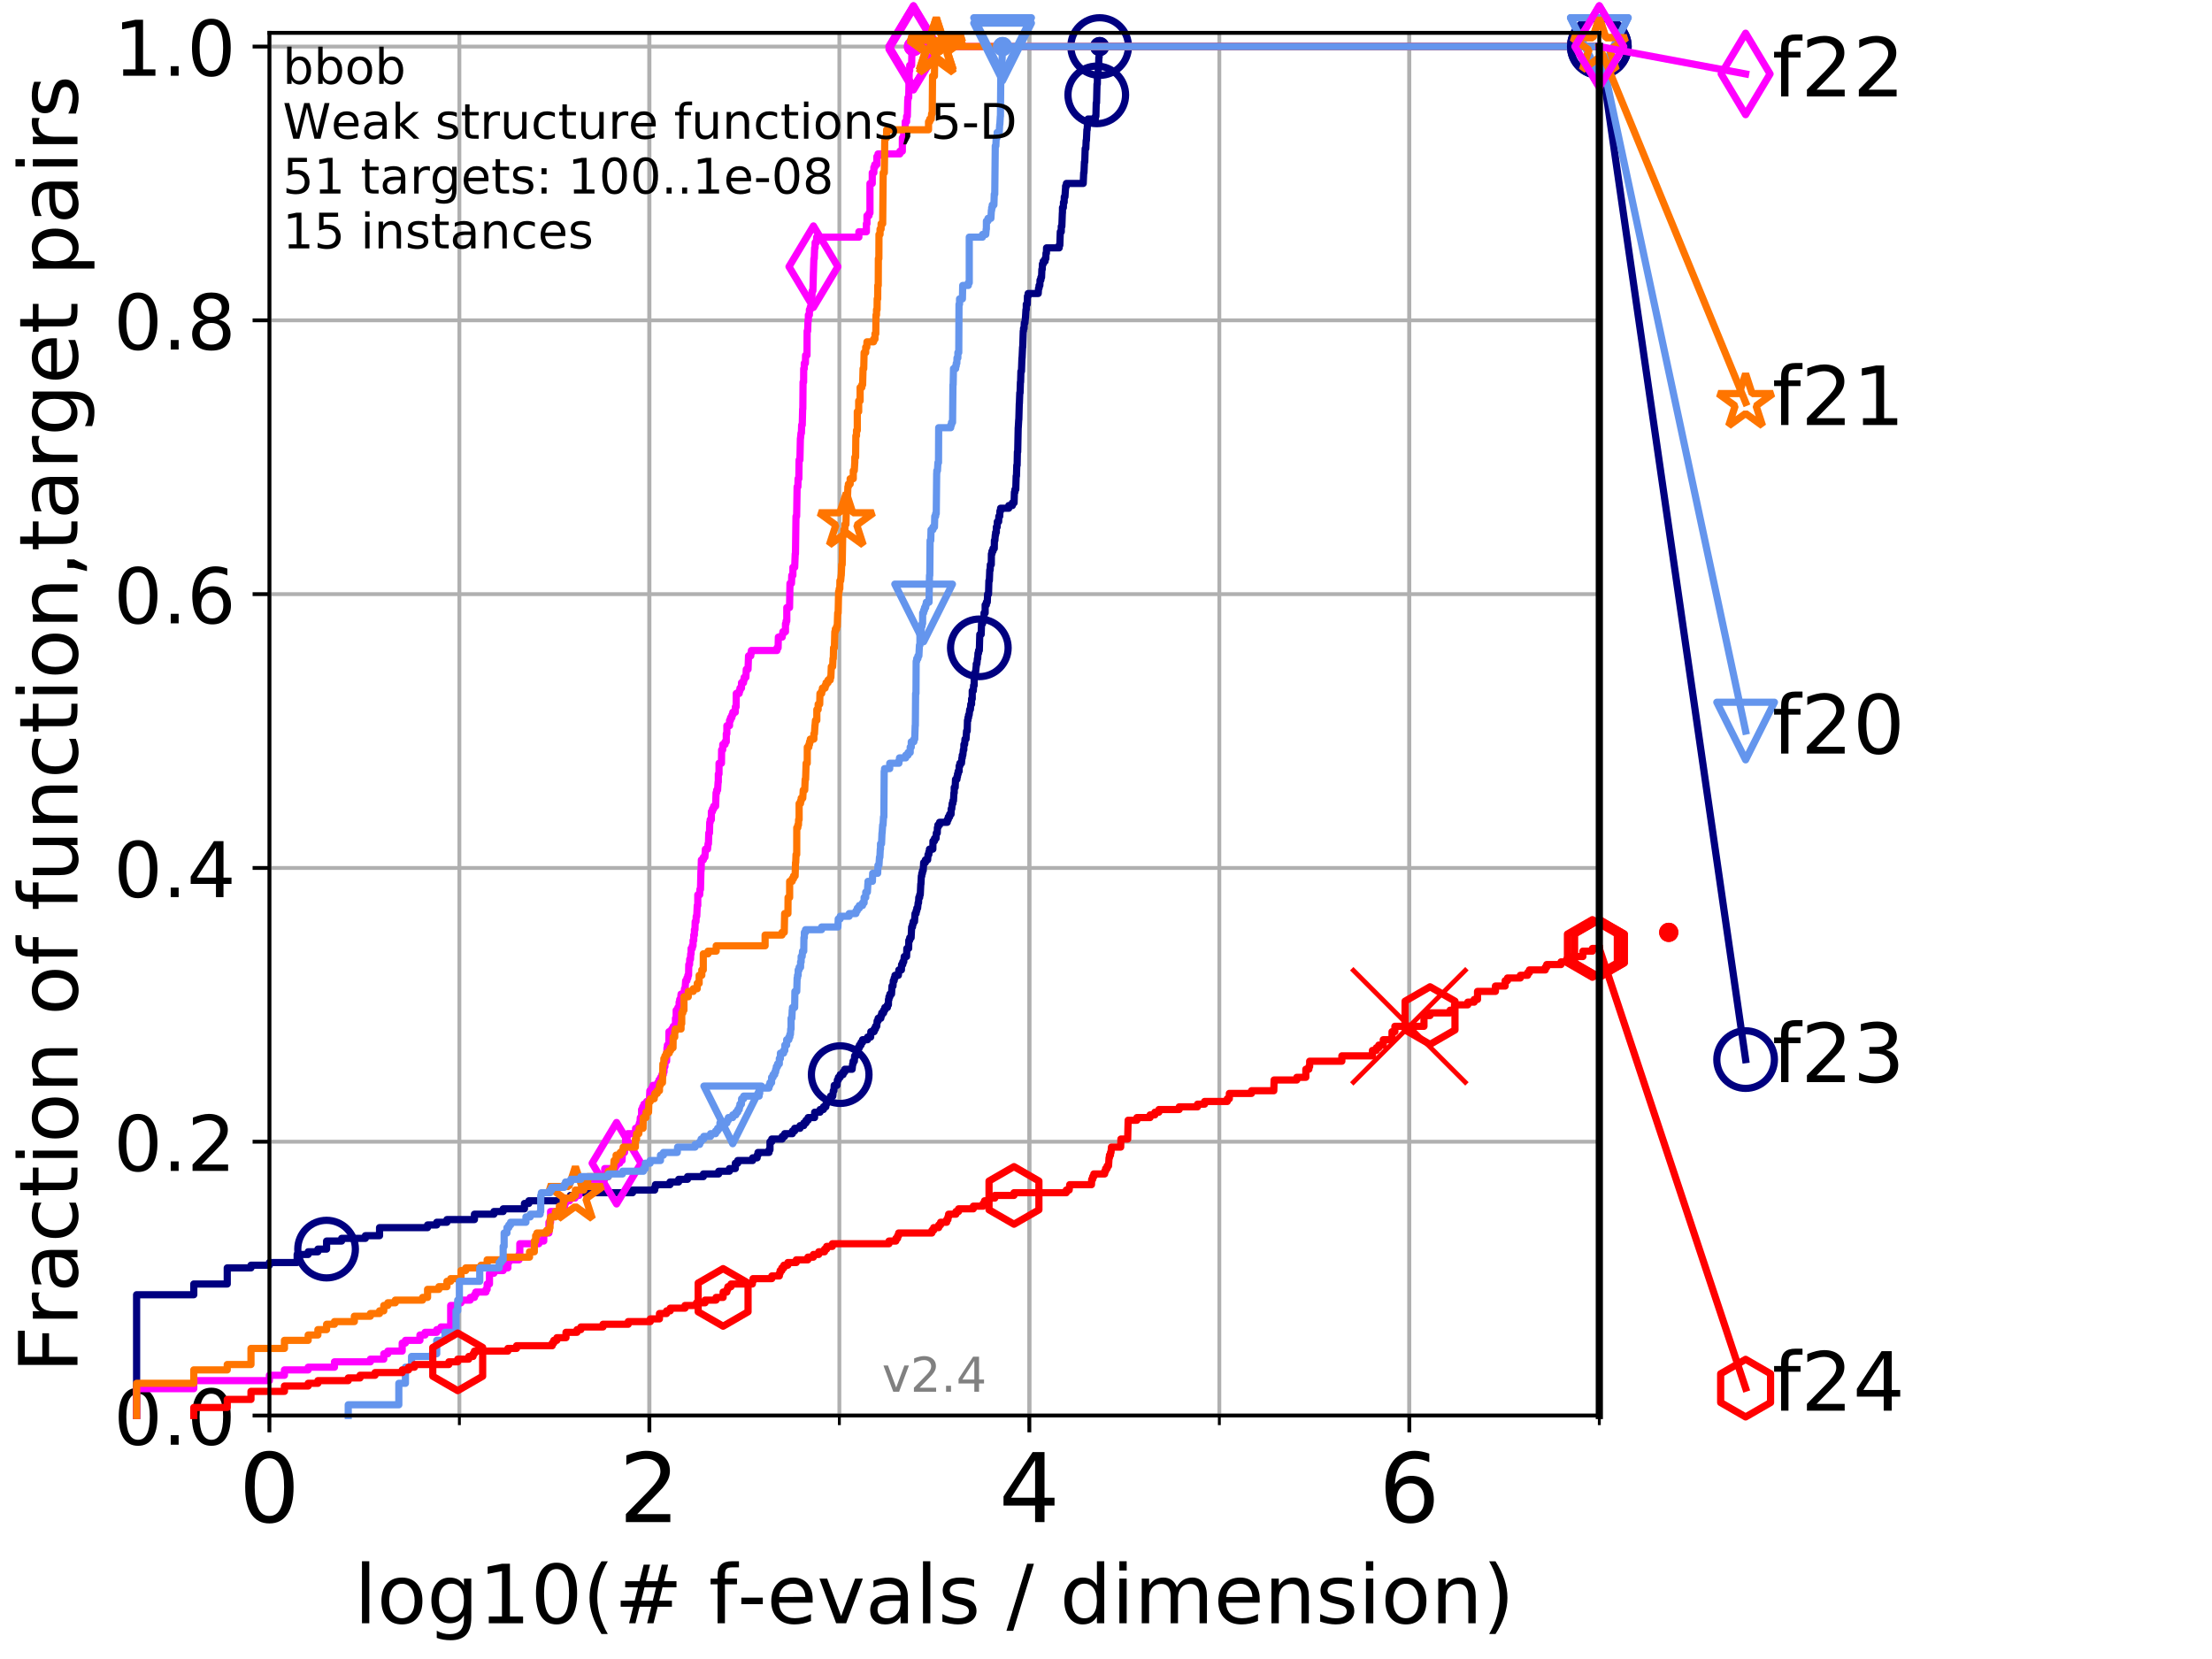 <?xml version="1.0" encoding="utf-8" standalone="no"?>
<!DOCTYPE svg PUBLIC "-//W3C//DTD SVG 1.1//EN"
  "http://www.w3.org/Graphics/SVG/1.1/DTD/svg11.dtd">
<!-- Created with matplotlib (http://matplotlib.org/) -->
<svg height="345.6pt" version="1.1" viewBox="0 0 460.8 345.6" width="460.8pt" xmlns="http://www.w3.org/2000/svg" xmlns:xlink="http://www.w3.org/1999/xlink">
 <defs>
  <style type="text/css">
*{stroke-linecap:butt;stroke-linejoin:round;}
  </style>
 </defs>
 <g id="figure_1">
  <g id="patch_1">
   <path d="M 0 345.6 
L 460.8 345.6 
L 460.8 0 
L 0 0 
z
" style="fill:#ffffff;"/>
  </g>
  <g id="axes_1">
   <g id="patch_2">
    <path d="M 56.12 294.88 
L 333.168 294.88 
L 333.168 6.845 
L 56.12 6.845 
z
" style="fill:#ffffff;"/>
   </g>
   <g id="matplotlib.axis_1">
    <g id="xtick_1">
     <g id="line2d_1">
      <path clip-path="url(#p4579c8a6ca)" d="M 56.12 294.88 
L 56.12 6.845 
" style="fill:none;stroke:#b0b0b0;stroke-linecap:square;stroke-width:0.8;"/>
     </g>
     <g id="line2d_2">
      <defs>
       <path d="M 0 0 
L 0 3.5 
" id="m3bc3dad9bd" style="stroke:#000000;stroke-width:0.8;"/>
      </defs>
      <g>
       <use style="stroke:#000000;stroke-width:0.8;" x="56.12" xlink:href="#m3bc3dad9bd" y="294.88"/>
      </g>
     </g>
     <g id="text_1">
      <!-- 0 -->
      <defs>
       <path d="M 31.781 66.406 
Q 24.172 66.406 20.328 58.906 
Q 16.5 51.422 16.5 36.375 
Q 16.5 21.391 20.328 13.891 
Q 24.172 6.391 31.781 6.391 
Q 39.453 6.391 43.281 13.891 
Q 47.125 21.391 47.125 36.375 
Q 47.125 51.422 43.281 58.906 
Q 39.453 66.406 31.781 66.406 
z
M 31.781 74.219 
Q 44.047 74.219 50.516 64.516 
Q 56.984 54.828 56.984 36.375 
Q 56.984 17.969 50.516 8.266 
Q 44.047 -1.422 31.781 -1.422 
Q 19.531 -1.422 13.062 8.266 
Q 6.594 17.969 6.594 36.375 
Q 6.594 54.828 13.062 64.516 
Q 19.531 74.219 31.781 74.219 
z
" id="DejaVuSans-30"/>
      </defs>
      <g transform="translate(49.758 317.077)scale(0.2 -0.2)">
       <use xlink:href="#DejaVuSans-30"/>
      </g>
     </g>
    </g>
    <g id="xtick_2">
     <g id="line2d_3">
      <path clip-path="url(#p4579c8a6ca)" d="M 135.277 294.88 
L 135.277 6.845 
" style="fill:none;stroke:#b0b0b0;stroke-linecap:square;stroke-width:0.8;"/>
     </g>
     <g id="line2d_4">
      <g>
       <use style="stroke:#000000;stroke-width:0.8;" x="135.277" xlink:href="#m3bc3dad9bd" y="294.88"/>
      </g>
     </g>
     <g id="text_2">
      <!-- 2 -->
      <defs>
       <path d="M 19.188 8.297 
L 53.609 8.297 
L 53.609 0 
L 7.328 0 
L 7.328 8.297 
Q 12.938 14.109 22.625 23.891 
Q 32.328 33.688 34.812 36.531 
Q 39.547 41.844 41.422 45.531 
Q 43.312 49.219 43.312 52.781 
Q 43.312 58.594 39.234 62.25 
Q 35.156 65.922 28.609 65.922 
Q 23.969 65.922 18.812 64.312 
Q 13.672 62.703 7.812 59.422 
L 7.812 69.391 
Q 13.766 71.781 18.938 73 
Q 24.125 74.219 28.422 74.219 
Q 39.75 74.219 46.484 68.547 
Q 53.219 62.891 53.219 53.422 
Q 53.219 48.922 51.531 44.891 
Q 49.859 40.875 45.406 35.406 
Q 44.188 33.984 37.641 27.219 
Q 31.109 20.453 19.188 8.297 
z
" id="DejaVuSans-32"/>
      </defs>
      <g transform="translate(128.914 317.077)scale(0.2 -0.2)">
       <use xlink:href="#DejaVuSans-32"/>
      </g>
     </g>
    </g>
    <g id="xtick_3">
     <g id="line2d_5">
      <path clip-path="url(#p4579c8a6ca)" d="M 214.433 294.88 
L 214.433 6.845 
" style="fill:none;stroke:#b0b0b0;stroke-linecap:square;stroke-width:0.8;"/>
     </g>
     <g id="line2d_6">
      <g>
       <use style="stroke:#000000;stroke-width:0.8;" x="214.433" xlink:href="#m3bc3dad9bd" y="294.88"/>
      </g>
     </g>
     <g id="text_3">
      <!-- 4 -->
      <defs>
       <path d="M 37.797 64.312 
L 12.891 25.391 
L 37.797 25.391 
z
M 35.203 72.906 
L 47.609 72.906 
L 47.609 25.391 
L 58.016 25.391 
L 58.016 17.188 
L 47.609 17.188 
L 47.609 0 
L 37.797 0 
L 37.797 17.188 
L 4.891 17.188 
L 4.891 26.703 
z
" id="DejaVuSans-34"/>
      </defs>
      <g transform="translate(208.071 317.077)scale(0.2 -0.2)">
       <use xlink:href="#DejaVuSans-34"/>
      </g>
     </g>
    </g>
    <g id="xtick_4">
     <g id="line2d_7">
      <path clip-path="url(#p4579c8a6ca)" d="M 293.59 294.88 
L 293.59 6.845 
" style="fill:none;stroke:#b0b0b0;stroke-linecap:square;stroke-width:0.8;"/>
     </g>
     <g id="line2d_8">
      <g>
       <use style="stroke:#000000;stroke-width:0.8;" x="293.59" xlink:href="#m3bc3dad9bd" y="294.88"/>
      </g>
     </g>
     <g id="text_4">
      <!-- 6 -->
      <defs>
       <path d="M 33.016 40.375 
Q 26.375 40.375 22.484 35.828 
Q 18.609 31.297 18.609 23.391 
Q 18.609 15.531 22.484 10.953 
Q 26.375 6.391 33.016 6.391 
Q 39.656 6.391 43.531 10.953 
Q 47.406 15.531 47.406 23.391 
Q 47.406 31.297 43.531 35.828 
Q 39.656 40.375 33.016 40.375 
z
M 52.594 71.297 
L 52.594 62.312 
Q 48.875 64.062 45.094 64.984 
Q 41.312 65.922 37.594 65.922 
Q 27.828 65.922 22.672 59.328 
Q 17.531 52.734 16.797 39.406 
Q 19.672 43.656 24.016 45.922 
Q 28.375 48.188 33.594 48.188 
Q 44.578 48.188 50.953 41.516 
Q 57.328 34.859 57.328 23.391 
Q 57.328 12.156 50.688 5.359 
Q 44.047 -1.422 33.016 -1.422 
Q 20.359 -1.422 13.672 8.266 
Q 6.984 17.969 6.984 36.375 
Q 6.984 53.656 15.188 63.938 
Q 23.391 74.219 37.203 74.219 
Q 40.922 74.219 44.703 73.484 
Q 48.484 72.75 52.594 71.297 
z
" id="DejaVuSans-36"/>
      </defs>
      <g transform="translate(287.227 317.077)scale(0.2 -0.2)">
       <use xlink:href="#DejaVuSans-36"/>
      </g>
     </g>
    </g>
    <g id="xtick_5">
     <g id="line2d_9">
      <path clip-path="url(#p4579c8a6ca)" d="M 56.12 294.88 
L 56.12 6.845 
" style="fill:none;stroke:#b0b0b0;stroke-linecap:square;stroke-width:0.8;"/>
     </g>
     <g id="line2d_10">
      <defs>
       <path d="M 0 0 
L 0 2 
" id="ma501d5892f" style="stroke:#000000;stroke-width:0.6;"/>
      </defs>
      <g>
       <use style="stroke:#000000;stroke-width:0.6;" x="56.12" xlink:href="#ma501d5892f" y="294.88"/>
      </g>
     </g>
    </g>
    <g id="xtick_6">
     <g id="line2d_11">
      <path clip-path="url(#p4579c8a6ca)" d="M 95.698 294.88 
L 95.698 6.845 
" style="fill:none;stroke:#b0b0b0;stroke-linecap:square;stroke-width:0.8;"/>
     </g>
     <g id="line2d_12">
      <g>
       <use style="stroke:#000000;stroke-width:0.6;" x="95.698" xlink:href="#ma501d5892f" y="294.88"/>
      </g>
     </g>
    </g>
    <g id="xtick_7">
     <g id="line2d_13">
      <path clip-path="url(#p4579c8a6ca)" d="M 135.277 294.88 
L 135.277 6.845 
" style="fill:none;stroke:#b0b0b0;stroke-linecap:square;stroke-width:0.8;"/>
     </g>
     <g id="line2d_14">
      <g>
       <use style="stroke:#000000;stroke-width:0.6;" x="135.277" xlink:href="#ma501d5892f" y="294.88"/>
      </g>
     </g>
    </g>
    <g id="xtick_8">
     <g id="line2d_15">
      <path clip-path="url(#p4579c8a6ca)" d="M 174.855 294.88 
L 174.855 6.845 
" style="fill:none;stroke:#b0b0b0;stroke-linecap:square;stroke-width:0.8;"/>
     </g>
     <g id="line2d_16">
      <g>
       <use style="stroke:#000000;stroke-width:0.6;" x="174.855" xlink:href="#ma501d5892f" y="294.88"/>
      </g>
     </g>
    </g>
    <g id="xtick_9">
     <g id="line2d_17">
      <path clip-path="url(#p4579c8a6ca)" d="M 214.433 294.88 
L 214.433 6.845 
" style="fill:none;stroke:#b0b0b0;stroke-linecap:square;stroke-width:0.8;"/>
     </g>
     <g id="line2d_18">
      <g>
       <use style="stroke:#000000;stroke-width:0.6;" x="214.433" xlink:href="#ma501d5892f" y="294.88"/>
      </g>
     </g>
    </g>
    <g id="xtick_10">
     <g id="line2d_19">
      <path clip-path="url(#p4579c8a6ca)" d="M 254.011 294.88 
L 254.011 6.845 
" style="fill:none;stroke:#b0b0b0;stroke-linecap:square;stroke-width:0.8;"/>
     </g>
     <g id="line2d_20">
      <g>
       <use style="stroke:#000000;stroke-width:0.6;" x="254.011" xlink:href="#ma501d5892f" y="294.88"/>
      </g>
     </g>
    </g>
    <g id="xtick_11">
     <g id="line2d_21">
      <path clip-path="url(#p4579c8a6ca)" d="M 293.59 294.88 
L 293.59 6.845 
" style="fill:none;stroke:#b0b0b0;stroke-linecap:square;stroke-width:0.8;"/>
     </g>
     <g id="line2d_22">
      <g>
       <use style="stroke:#000000;stroke-width:0.6;" x="293.59" xlink:href="#ma501d5892f" y="294.88"/>
      </g>
     </g>
    </g>
    <g id="xtick_12">
     <g id="line2d_23">
      <path clip-path="url(#p4579c8a6ca)" d="M 333.168 294.88 
L 333.168 6.845 
" style="fill:none;stroke:#b0b0b0;stroke-linecap:square;stroke-width:0.8;"/>
     </g>
     <g id="line2d_24">
      <g>
       <use style="stroke:#000000;stroke-width:0.6;" x="333.168" xlink:href="#ma501d5892f" y="294.88"/>
      </g>
     </g>
    </g>
    <g id="text_5">
     <!-- log10(# f-evals / dimension) -->
     <defs>
      <path d="M 9.422 75.984 
L 18.406 75.984 
L 18.406 0 
L 9.422 0 
z
" id="DejaVuSans-6c"/>
      <path d="M 30.609 48.391 
Q 23.391 48.391 19.188 42.75 
Q 14.984 37.109 14.984 27.297 
Q 14.984 17.484 19.156 11.844 
Q 23.344 6.203 30.609 6.203 
Q 37.797 6.203 41.984 11.859 
Q 46.188 17.531 46.188 27.297 
Q 46.188 37.016 41.984 42.703 
Q 37.797 48.391 30.609 48.391 
z
M 30.609 56 
Q 42.328 56 49.016 48.375 
Q 55.719 40.766 55.719 27.297 
Q 55.719 13.875 49.016 6.219 
Q 42.328 -1.422 30.609 -1.422 
Q 18.844 -1.422 12.172 6.219 
Q 5.516 13.875 5.516 27.297 
Q 5.516 40.766 12.172 48.375 
Q 18.844 56 30.609 56 
z
" id="DejaVuSans-6f"/>
      <path d="M 45.406 27.984 
Q 45.406 37.75 41.375 43.109 
Q 37.359 48.484 30.078 48.484 
Q 22.859 48.484 18.828 43.109 
Q 14.797 37.75 14.797 27.984 
Q 14.797 18.266 18.828 12.891 
Q 22.859 7.516 30.078 7.516 
Q 37.359 7.516 41.375 12.891 
Q 45.406 18.266 45.406 27.984 
z
M 54.391 6.781 
Q 54.391 -7.172 48.188 -13.984 
Q 42 -20.797 29.203 -20.797 
Q 24.469 -20.797 20.266 -20.094 
Q 16.062 -19.391 12.109 -17.922 
L 12.109 -9.188 
Q 16.062 -11.328 19.922 -12.344 
Q 23.781 -13.375 27.781 -13.375 
Q 36.625 -13.375 41.016 -8.766 
Q 45.406 -4.156 45.406 5.172 
L 45.406 9.625 
Q 42.625 4.781 38.281 2.391 
Q 33.938 0 27.875 0 
Q 17.828 0 11.672 7.656 
Q 5.516 15.328 5.516 27.984 
Q 5.516 40.672 11.672 48.328 
Q 17.828 56 27.875 56 
Q 33.938 56 38.281 53.609 
Q 42.625 51.219 45.406 46.391 
L 45.406 54.688 
L 54.391 54.688 
z
" id="DejaVuSans-67"/>
      <path d="M 12.406 8.297 
L 28.516 8.297 
L 28.516 63.922 
L 10.984 60.406 
L 10.984 69.391 
L 28.422 72.906 
L 38.281 72.906 
L 38.281 8.297 
L 54.391 8.297 
L 54.391 0 
L 12.406 0 
z
" id="DejaVuSans-31"/>
      <path d="M 31 75.875 
Q 24.469 64.656 21.281 53.656 
Q 18.109 42.672 18.109 31.391 
Q 18.109 20.125 21.312 9.062 
Q 24.516 -2 31 -13.188 
L 23.188 -13.188 
Q 15.875 -1.703 12.234 9.375 
Q 8.594 20.453 8.594 31.391 
Q 8.594 42.281 12.203 53.312 
Q 15.828 64.359 23.188 75.875 
z
" id="DejaVuSans-28"/>
      <path d="M 51.125 44 
L 36.922 44 
L 32.812 27.688 
L 47.125 27.688 
z
M 43.797 71.781 
L 38.719 51.516 
L 52.984 51.516 
L 58.109 71.781 
L 65.922 71.781 
L 60.891 51.516 
L 76.125 51.516 
L 76.125 44 
L 58.984 44 
L 54.984 27.688 
L 70.516 27.688 
L 70.516 20.219 
L 53.078 20.219 
L 48 0 
L 40.188 0 
L 45.219 20.219 
L 30.906 20.219 
L 25.875 0 
L 18.016 0 
L 23.094 20.219 
L 7.719 20.219 
L 7.719 27.688 
L 24.906 27.688 
L 29 44 
L 13.281 44 
L 13.281 51.516 
L 30.906 51.516 
L 35.891 71.781 
z
" id="DejaVuSans-23"/>
      <path id="DejaVuSans-20"/>
      <path d="M 37.109 75.984 
L 37.109 68.5 
L 28.516 68.5 
Q 23.688 68.5 21.797 66.547 
Q 19.922 64.594 19.922 59.516 
L 19.922 54.688 
L 34.719 54.688 
L 34.719 47.703 
L 19.922 47.703 
L 19.922 0 
L 10.891 0 
L 10.891 47.703 
L 2.297 47.703 
L 2.297 54.688 
L 10.891 54.688 
L 10.891 58.5 
Q 10.891 67.625 15.141 71.797 
Q 19.391 75.984 28.609 75.984 
z
" id="DejaVuSans-66"/>
      <path d="M 4.891 31.391 
L 31.203 31.391 
L 31.203 23.391 
L 4.891 23.391 
z
" id="DejaVuSans-2d"/>
      <path d="M 56.203 29.594 
L 56.203 25.203 
L 14.891 25.203 
Q 15.484 15.922 20.484 11.062 
Q 25.484 6.203 34.422 6.203 
Q 39.594 6.203 44.453 7.469 
Q 49.312 8.734 54.109 11.281 
L 54.109 2.781 
Q 49.266 0.734 44.188 -0.344 
Q 39.109 -1.422 33.891 -1.422 
Q 20.797 -1.422 13.156 6.188 
Q 5.516 13.812 5.516 26.812 
Q 5.516 40.234 12.766 48.109 
Q 20.016 56 32.328 56 
Q 43.359 56 49.781 48.891 
Q 56.203 41.797 56.203 29.594 
z
M 47.219 32.234 
Q 47.125 39.594 43.094 43.984 
Q 39.062 48.391 32.422 48.391 
Q 24.906 48.391 20.391 44.141 
Q 15.875 39.891 15.188 32.172 
z
" id="DejaVuSans-65"/>
      <path d="M 2.984 54.688 
L 12.5 54.688 
L 29.594 8.797 
L 46.688 54.688 
L 56.203 54.688 
L 35.688 0 
L 23.484 0 
z
" id="DejaVuSans-76"/>
      <path d="M 34.281 27.484 
Q 23.391 27.484 19.188 25 
Q 14.984 22.516 14.984 16.5 
Q 14.984 11.719 18.141 8.906 
Q 21.297 6.109 26.703 6.109 
Q 34.188 6.109 38.703 11.406 
Q 43.219 16.703 43.219 25.484 
L 43.219 27.484 
z
M 52.203 31.203 
L 52.203 0 
L 43.219 0 
L 43.219 8.297 
Q 40.141 3.328 35.547 0.953 
Q 30.953 -1.422 24.312 -1.422 
Q 15.922 -1.422 10.953 3.297 
Q 6 8.016 6 15.922 
Q 6 25.141 12.172 29.828 
Q 18.359 34.516 30.609 34.516 
L 43.219 34.516 
L 43.219 35.406 
Q 43.219 41.609 39.141 45 
Q 35.062 48.391 27.688 48.391 
Q 23 48.391 18.547 47.266 
Q 14.109 46.141 10.016 43.891 
L 10.016 52.203 
Q 14.938 54.109 19.578 55.047 
Q 24.219 56 28.609 56 
Q 40.484 56 46.344 49.844 
Q 52.203 43.703 52.203 31.203 
z
" id="DejaVuSans-61"/>
      <path d="M 44.281 53.078 
L 44.281 44.578 
Q 40.484 46.531 36.375 47.5 
Q 32.281 48.484 27.875 48.484 
Q 21.188 48.484 17.844 46.438 
Q 14.5 44.391 14.5 40.281 
Q 14.5 37.156 16.891 35.375 
Q 19.281 33.594 26.516 31.984 
L 29.594 31.297 
Q 39.156 29.25 43.188 25.516 
Q 47.219 21.781 47.219 15.094 
Q 47.219 7.469 41.188 3.016 
Q 35.156 -1.422 24.609 -1.422 
Q 20.219 -1.422 15.453 -0.562 
Q 10.688 0.297 5.422 2 
L 5.422 11.281 
Q 10.406 8.688 15.234 7.391 
Q 20.062 6.109 24.812 6.109 
Q 31.156 6.109 34.562 8.281 
Q 37.984 10.453 37.984 14.406 
Q 37.984 18.062 35.516 20.016 
Q 33.062 21.969 24.703 23.781 
L 21.578 24.516 
Q 13.234 26.266 9.516 29.906 
Q 5.812 33.547 5.812 39.891 
Q 5.812 47.609 11.281 51.797 
Q 16.75 56 26.812 56 
Q 31.781 56 36.172 55.266 
Q 40.578 54.547 44.281 53.078 
z
" id="DejaVuSans-73"/>
      <path d="M 25.391 72.906 
L 33.688 72.906 
L 8.297 -9.281 
L 0 -9.281 
z
" id="DejaVuSans-2f"/>
      <path d="M 45.406 46.391 
L 45.406 75.984 
L 54.391 75.984 
L 54.391 0 
L 45.406 0 
L 45.406 8.203 
Q 42.578 3.328 38.25 0.953 
Q 33.938 -1.422 27.875 -1.422 
Q 17.969 -1.422 11.734 6.484 
Q 5.516 14.406 5.516 27.297 
Q 5.516 40.188 11.734 48.094 
Q 17.969 56 27.875 56 
Q 33.938 56 38.25 53.625 
Q 42.578 51.266 45.406 46.391 
z
M 14.797 27.297 
Q 14.797 17.391 18.875 11.75 
Q 22.953 6.109 30.078 6.109 
Q 37.203 6.109 41.297 11.75 
Q 45.406 17.391 45.406 27.297 
Q 45.406 37.203 41.297 42.844 
Q 37.203 48.484 30.078 48.484 
Q 22.953 48.484 18.875 42.844 
Q 14.797 37.203 14.797 27.297 
z
" id="DejaVuSans-64"/>
      <path d="M 9.422 54.688 
L 18.406 54.688 
L 18.406 0 
L 9.422 0 
z
M 9.422 75.984 
L 18.406 75.984 
L 18.406 64.594 
L 9.422 64.594 
z
" id="DejaVuSans-69"/>
      <path d="M 52 44.188 
Q 55.375 50.25 60.062 53.125 
Q 64.75 56 71.094 56 
Q 79.641 56 84.281 50.016 
Q 88.922 44.047 88.922 33.016 
L 88.922 0 
L 79.891 0 
L 79.891 32.719 
Q 79.891 40.578 77.094 44.375 
Q 74.312 48.188 68.609 48.188 
Q 61.625 48.188 57.562 43.547 
Q 53.516 38.922 53.516 30.906 
L 53.516 0 
L 44.484 0 
L 44.484 32.719 
Q 44.484 40.625 41.703 44.406 
Q 38.922 48.188 33.109 48.188 
Q 26.219 48.188 22.156 43.531 
Q 18.109 38.875 18.109 30.906 
L 18.109 0 
L 9.078 0 
L 9.078 54.688 
L 18.109 54.688 
L 18.109 46.188 
Q 21.188 51.219 25.484 53.609 
Q 29.781 56 35.688 56 
Q 41.656 56 45.828 52.969 
Q 50 49.953 52 44.188 
z
" id="DejaVuSans-6d"/>
      <path d="M 54.891 33.016 
L 54.891 0 
L 45.906 0 
L 45.906 32.719 
Q 45.906 40.484 42.875 44.328 
Q 39.844 48.188 33.797 48.188 
Q 26.516 48.188 22.312 43.547 
Q 18.109 38.922 18.109 30.906 
L 18.109 0 
L 9.078 0 
L 9.078 54.688 
L 18.109 54.688 
L 18.109 46.188 
Q 21.344 51.125 25.703 53.562 
Q 30.078 56 35.797 56 
Q 45.219 56 50.047 50.172 
Q 54.891 44.344 54.891 33.016 
z
" id="DejaVuSans-6e"/>
      <path d="M 8.016 75.875 
L 15.828 75.875 
Q 23.141 64.359 26.781 53.312 
Q 30.422 42.281 30.422 31.391 
Q 30.422 20.453 26.781 9.375 
Q 23.141 -1.703 15.828 -13.188 
L 8.016 -13.188 
Q 14.5 -2 17.703 9.062 
Q 20.906 20.125 20.906 31.391 
Q 20.906 42.672 17.703 53.656 
Q 14.5 64.656 8.016 75.875 
z
" id="DejaVuSans-29"/>
     </defs>
     <g transform="translate(73.803 338.154)scale(0.17 -0.17)">
      <use xlink:href="#DejaVuSans-6c"/>
      <use x="27.783" xlink:href="#DejaVuSans-6f"/>
      <use x="88.965" xlink:href="#DejaVuSans-67"/>
      <use x="152.441" xlink:href="#DejaVuSans-31"/>
      <use x="216.064" xlink:href="#DejaVuSans-30"/>
      <use x="279.688" xlink:href="#DejaVuSans-28"/>
      <use x="318.701" xlink:href="#DejaVuSans-23"/>
      <use x="402.49" xlink:href="#DejaVuSans-20"/>
      <use x="434.277" xlink:href="#DejaVuSans-66"/>
      <use x="469.404" xlink:href="#DejaVuSans-2d"/>
      <use x="505.488" xlink:href="#DejaVuSans-65"/>
      <use x="567.012" xlink:href="#DejaVuSans-76"/>
      <use x="626.191" xlink:href="#DejaVuSans-61"/>
      <use x="687.471" xlink:href="#DejaVuSans-6c"/>
      <use x="715.254" xlink:href="#DejaVuSans-73"/>
      <use x="767.354" xlink:href="#DejaVuSans-20"/>
      <use x="799.141" xlink:href="#DejaVuSans-2f"/>
      <use x="832.832" xlink:href="#DejaVuSans-20"/>
      <use x="864.619" xlink:href="#DejaVuSans-64"/>
      <use x="928.096" xlink:href="#DejaVuSans-69"/>
      <use x="955.879" xlink:href="#DejaVuSans-6d"/>
      <use x="1053.291" xlink:href="#DejaVuSans-65"/>
      <use x="1114.814" xlink:href="#DejaVuSans-6e"/>
      <use x="1178.193" xlink:href="#DejaVuSans-73"/>
      <use x="1230.293" xlink:href="#DejaVuSans-69"/>
      <use x="1258.076" xlink:href="#DejaVuSans-6f"/>
      <use x="1319.258" xlink:href="#DejaVuSans-6e"/>
      <use x="1382.637" xlink:href="#DejaVuSans-29"/>
     </g>
    </g>
   </g>
   <g id="matplotlib.axis_2">
    <g id="ytick_1">
     <g id="line2d_25">
      <path clip-path="url(#p4579c8a6ca)" d="M 56.12 294.88 
L 333.168 294.88 
" style="fill:none;stroke:#b0b0b0;stroke-linecap:square;stroke-width:0.8;"/>
     </g>
     <g id="line2d_26">
      <defs>
       <path d="M 0 0 
L -3.5 0 
" id="m100af3fcb4" style="stroke:#000000;stroke-width:0.8;"/>
      </defs>
      <g>
       <use style="stroke:#000000;stroke-width:0.8;" x="56.12" xlink:href="#m100af3fcb4" y="294.88"/>
      </g>
     </g>
     <g id="text_6">
      <!-- 0.0 -->
      <defs>
       <path d="M 10.688 12.406 
L 21 12.406 
L 21 0 
L 10.688 0 
z
" id="DejaVuSans-2e"/>
      </defs>
      <g transform="translate(23.675 300.959)scale(0.16 -0.16)">
       <use xlink:href="#DejaVuSans-30"/>
       <use x="63.623" xlink:href="#DejaVuSans-2e"/>
       <use x="95.41" xlink:href="#DejaVuSans-30"/>
      </g>
     </g>
    </g>
    <g id="ytick_2">
     <g id="line2d_27">
      <path clip-path="url(#p4579c8a6ca)" d="M 56.12 237.843 
L 333.168 237.843 
" style="fill:none;stroke:#b0b0b0;stroke-linecap:square;stroke-width:0.8;"/>
     </g>
     <g id="line2d_28">
      <g>
       <use style="stroke:#000000;stroke-width:0.8;" x="56.12" xlink:href="#m100af3fcb4" y="237.843"/>
      </g>
     </g>
     <g id="text_7">
      <!-- 0.2 -->
      <g transform="translate(23.675 243.922)scale(0.16 -0.16)">
       <use xlink:href="#DejaVuSans-30"/>
       <use x="63.623" xlink:href="#DejaVuSans-2e"/>
       <use x="95.41" xlink:href="#DejaVuSans-32"/>
      </g>
     </g>
    </g>
    <g id="ytick_3">
     <g id="line2d_29">
      <path clip-path="url(#p4579c8a6ca)" d="M 56.12 180.807 
L 333.168 180.807 
" style="fill:none;stroke:#b0b0b0;stroke-linecap:square;stroke-width:0.8;"/>
     </g>
     <g id="line2d_30">
      <g>
       <use style="stroke:#000000;stroke-width:0.8;" x="56.12" xlink:href="#m100af3fcb4" y="180.807"/>
      </g>
     </g>
     <g id="text_8">
      <!-- 0.4 -->
      <g transform="translate(23.675 186.886)scale(0.16 -0.16)">
       <use xlink:href="#DejaVuSans-30"/>
       <use x="63.623" xlink:href="#DejaVuSans-2e"/>
       <use x="95.41" xlink:href="#DejaVuSans-34"/>
      </g>
     </g>
    </g>
    <g id="ytick_4">
     <g id="line2d_31">
      <path clip-path="url(#p4579c8a6ca)" d="M 56.12 123.77 
L 333.168 123.77 
" style="fill:none;stroke:#b0b0b0;stroke-linecap:square;stroke-width:0.8;"/>
     </g>
     <g id="line2d_32">
      <g>
       <use style="stroke:#000000;stroke-width:0.8;" x="56.12" xlink:href="#m100af3fcb4" y="123.77"/>
      </g>
     </g>
     <g id="text_9">
      <!-- 0.6 -->
      <g transform="translate(23.675 129.849)scale(0.16 -0.16)">
       <use xlink:href="#DejaVuSans-30"/>
       <use x="63.623" xlink:href="#DejaVuSans-2e"/>
       <use x="95.41" xlink:href="#DejaVuSans-36"/>
      </g>
     </g>
    </g>
    <g id="ytick_5">
     <g id="line2d_33">
      <path clip-path="url(#p4579c8a6ca)" d="M 56.12 66.734 
L 333.168 66.734 
" style="fill:none;stroke:#b0b0b0;stroke-linecap:square;stroke-width:0.8;"/>
     </g>
     <g id="line2d_34">
      <g>
       <use style="stroke:#000000;stroke-width:0.8;" x="56.12" xlink:href="#m100af3fcb4" y="66.734"/>
      </g>
     </g>
     <g id="text_10">
      <!-- 0.8 -->
      <defs>
       <path d="M 31.781 34.625 
Q 24.75 34.625 20.719 30.859 
Q 16.703 27.094 16.703 20.516 
Q 16.703 13.922 20.719 10.156 
Q 24.75 6.391 31.781 6.391 
Q 38.812 6.391 42.859 10.172 
Q 46.922 13.969 46.922 20.516 
Q 46.922 27.094 42.891 30.859 
Q 38.875 34.625 31.781 34.625 
z
M 21.922 38.812 
Q 15.578 40.375 12.031 44.719 
Q 8.5 49.078 8.5 55.328 
Q 8.5 64.062 14.719 69.141 
Q 20.953 74.219 31.781 74.219 
Q 42.672 74.219 48.875 69.141 
Q 55.078 64.062 55.078 55.328 
Q 55.078 49.078 51.531 44.719 
Q 48 40.375 41.703 38.812 
Q 48.828 37.156 52.797 32.312 
Q 56.781 27.484 56.781 20.516 
Q 56.781 9.906 50.312 4.234 
Q 43.844 -1.422 31.781 -1.422 
Q 19.734 -1.422 13.25 4.234 
Q 6.781 9.906 6.781 20.516 
Q 6.781 27.484 10.781 32.312 
Q 14.797 37.156 21.922 38.812 
z
M 18.312 54.391 
Q 18.312 48.734 21.844 45.562 
Q 25.391 42.391 31.781 42.391 
Q 38.141 42.391 41.719 45.562 
Q 45.312 48.734 45.312 54.391 
Q 45.312 60.062 41.719 63.234 
Q 38.141 66.406 31.781 66.406 
Q 25.391 66.406 21.844 63.234 
Q 18.312 60.062 18.312 54.391 
z
" id="DejaVuSans-38"/>
      </defs>
      <g transform="translate(23.675 72.812)scale(0.16 -0.16)">
       <use xlink:href="#DejaVuSans-30"/>
       <use x="63.623" xlink:href="#DejaVuSans-2e"/>
       <use x="95.41" xlink:href="#DejaVuSans-38"/>
      </g>
     </g>
    </g>
    <g id="ytick_6">
     <g id="line2d_35">
      <path clip-path="url(#p4579c8a6ca)" d="M 56.12 9.697 
L 333.168 9.697 
" style="fill:none;stroke:#b0b0b0;stroke-linecap:square;stroke-width:0.8;"/>
     </g>
     <g id="line2d_36">
      <g>
       <use style="stroke:#000000;stroke-width:0.8;" x="56.12" xlink:href="#m100af3fcb4" y="9.697"/>
      </g>
     </g>
     <g id="text_11">
      <!-- 1.0 -->
      <g transform="translate(23.675 15.776)scale(0.16 -0.16)">
       <use xlink:href="#DejaVuSans-31"/>
       <use x="63.623" xlink:href="#DejaVuSans-2e"/>
       <use x="95.41" xlink:href="#DejaVuSans-30"/>
      </g>
     </g>
    </g>
    <g id="text_12">
     <!-- Fraction of function,target pairs -->
     <defs>
      <path d="M 9.812 72.906 
L 51.703 72.906 
L 51.703 64.594 
L 19.672 64.594 
L 19.672 43.109 
L 48.578 43.109 
L 48.578 34.812 
L 19.672 34.812 
L 19.672 0 
L 9.812 0 
z
" id="DejaVuSans-46"/>
      <path d="M 41.109 46.297 
Q 39.594 47.172 37.812 47.578 
Q 36.031 48 33.891 48 
Q 26.266 48 22.188 43.047 
Q 18.109 38.094 18.109 28.812 
L 18.109 0 
L 9.078 0 
L 9.078 54.688 
L 18.109 54.688 
L 18.109 46.188 
Q 20.953 51.172 25.484 53.578 
Q 30.031 56 36.531 56 
Q 37.453 56 38.578 55.875 
Q 39.703 55.766 41.062 55.516 
z
" id="DejaVuSans-72"/>
      <path d="M 48.781 52.594 
L 48.781 44.188 
Q 44.969 46.297 41.141 47.344 
Q 37.312 48.391 33.406 48.391 
Q 24.656 48.391 19.812 42.844 
Q 14.984 37.312 14.984 27.297 
Q 14.984 17.281 19.812 11.734 
Q 24.656 6.203 33.406 6.203 
Q 37.312 6.203 41.141 7.25 
Q 44.969 8.297 48.781 10.406 
L 48.781 2.094 
Q 45.016 0.344 40.984 -0.531 
Q 36.969 -1.422 32.422 -1.422 
Q 20.062 -1.422 12.781 6.344 
Q 5.516 14.109 5.516 27.297 
Q 5.516 40.672 12.859 48.328 
Q 20.219 56 33.016 56 
Q 37.156 56 41.109 55.141 
Q 45.062 54.297 48.781 52.594 
z
" id="DejaVuSans-63"/>
      <path d="M 18.312 70.219 
L 18.312 54.688 
L 36.812 54.688 
L 36.812 47.703 
L 18.312 47.703 
L 18.312 18.016 
Q 18.312 11.328 20.141 9.422 
Q 21.969 7.516 27.594 7.516 
L 36.812 7.516 
L 36.812 0 
L 27.594 0 
Q 17.188 0 13.234 3.875 
Q 9.281 7.766 9.281 18.016 
L 9.281 47.703 
L 2.688 47.703 
L 2.688 54.688 
L 9.281 54.688 
L 9.281 70.219 
z
" id="DejaVuSans-74"/>
      <path d="M 8.5 21.578 
L 8.5 54.688 
L 17.484 54.688 
L 17.484 21.922 
Q 17.484 14.156 20.5 10.266 
Q 23.531 6.391 29.594 6.391 
Q 36.859 6.391 41.078 11.031 
Q 45.312 15.672 45.312 23.688 
L 45.312 54.688 
L 54.297 54.688 
L 54.297 0 
L 45.312 0 
L 45.312 8.406 
Q 42.047 3.422 37.719 1 
Q 33.406 -1.422 27.688 -1.422 
Q 18.266 -1.422 13.375 4.438 
Q 8.5 10.297 8.5 21.578 
z
M 31.109 56 
z
" id="DejaVuSans-75"/>
      <path d="M 11.719 12.406 
L 22.016 12.406 
L 22.016 4 
L 14.016 -11.625 
L 7.719 -11.625 
L 11.719 4 
z
" id="DejaVuSans-2c"/>
      <path d="M 18.109 8.203 
L 18.109 -20.797 
L 9.078 -20.797 
L 9.078 54.688 
L 18.109 54.688 
L 18.109 46.391 
Q 20.953 51.266 25.266 53.625 
Q 29.594 56 35.594 56 
Q 45.562 56 51.781 48.094 
Q 58.016 40.188 58.016 27.297 
Q 58.016 14.406 51.781 6.484 
Q 45.562 -1.422 35.594 -1.422 
Q 29.594 -1.422 25.266 0.953 
Q 20.953 3.328 18.109 8.203 
z
M 48.688 27.297 
Q 48.688 37.203 44.609 42.844 
Q 40.531 48.484 33.406 48.484 
Q 26.266 48.484 22.188 42.844 
Q 18.109 37.203 18.109 27.297 
Q 18.109 17.391 22.188 11.75 
Q 26.266 6.109 33.406 6.109 
Q 40.531 6.109 44.609 11.75 
Q 48.688 17.391 48.688 27.297 
z
" id="DejaVuSans-70"/>
     </defs>
     <g transform="translate(16.14 286.002)rotate(-90)scale(0.17 -0.17)">
      <use xlink:href="#DejaVuSans-46"/>
      <use x="57.41" xlink:href="#DejaVuSans-72"/>
      <use x="98.523" xlink:href="#DejaVuSans-61"/>
      <use x="159.803" xlink:href="#DejaVuSans-63"/>
      <use x="214.783" xlink:href="#DejaVuSans-74"/>
      <use x="253.992" xlink:href="#DejaVuSans-69"/>
      <use x="281.775" xlink:href="#DejaVuSans-6f"/>
      <use x="342.957" xlink:href="#DejaVuSans-6e"/>
      <use x="406.336" xlink:href="#DejaVuSans-20"/>
      <use x="438.123" xlink:href="#DejaVuSans-6f"/>
      <use x="499.305" xlink:href="#DejaVuSans-66"/>
      <use x="534.51" xlink:href="#DejaVuSans-20"/>
      <use x="566.297" xlink:href="#DejaVuSans-66"/>
      <use x="601.502" xlink:href="#DejaVuSans-75"/>
      <use x="664.881" xlink:href="#DejaVuSans-6e"/>
      <use x="728.26" xlink:href="#DejaVuSans-63"/>
      <use x="783.24" xlink:href="#DejaVuSans-74"/>
      <use x="822.449" xlink:href="#DejaVuSans-69"/>
      <use x="850.232" xlink:href="#DejaVuSans-6f"/>
      <use x="911.414" xlink:href="#DejaVuSans-6e"/>
      <use x="974.793" xlink:href="#DejaVuSans-2c"/>
      <use x="1006.58" xlink:href="#DejaVuSans-74"/>
      <use x="1045.789" xlink:href="#DejaVuSans-61"/>
      <use x="1107.068" xlink:href="#DejaVuSans-72"/>
      <use x="1148.166" xlink:href="#DejaVuSans-67"/>
      <use x="1211.643" xlink:href="#DejaVuSans-65"/>
      <use x="1273.166" xlink:href="#DejaVuSans-74"/>
      <use x="1312.375" xlink:href="#DejaVuSans-20"/>
      <use x="1344.162" xlink:href="#DejaVuSans-70"/>
      <use x="1407.639" xlink:href="#DejaVuSans-61"/>
      <use x="1468.918" xlink:href="#DejaVuSans-69"/>
      <use x="1496.701" xlink:href="#DejaVuSans-72"/>
      <use x="1537.814" xlink:href="#DejaVuSans-73"/>
     </g>
    </g>
   </g>
   <g id="line2d_37">
    <defs>
     <path d="M 0 1.5 
C 0.398 1.5 0.779 1.342 1.061 1.061 
C 1.342 0.779 1.5 0.398 1.5 0 
C 1.5 -0.398 1.342 -0.779 1.061 -1.061 
C 0.779 -1.342 0.398 -1.5 0 -1.5 
C -0.398 -1.5 -0.779 -1.342 -1.061 -1.061 
C -1.342 -0.779 -1.5 -0.398 -1.5 0 
C -1.5 0.398 -1.342 0.779 -1.061 1.061 
C -0.779 1.342 -0.398 1.5 0 1.5 
z
" id="m2be8dd99c8" style="stroke:#000080;"/>
    </defs>
    <g>
     <use style="fill:#000080;stroke:#000080;" x="229.078" xlink:href="#m2be8dd99c8" y="9.697"/>
     <use style="fill:#000080;stroke:#000080;" x="229.078" xlink:href="#m2be8dd99c8" y="9.697"/>
    </g>
   </g>
   <g id="line2d_38">
    <path d="M 28.456 294.88 
L 28.456 269.717 
L 40.37 269.717 
L 40.37 267.48 
L 47.34 267.48 
L 47.34 264.125 
L 52.284 264.125 
L 52.284 263.566 
L 56.12 263.566 
L 56.12 263.007 
L 61.903 263.007 
L 61.903 261.329 
L 64.199 261.329 
L 64.199 260.77 
L 66.223 260.77 
L 66.223 260.211 
L 68.034 260.211 
L 68.034 258.533 
L 71.168 258.533 
L 71.168 257.974 
L 76.113 257.974 
L 76.113 257.415 
L 79.067 257.415 
L 79.067 255.737 
L 89.069 255.737 
L 89.069 255.178 
L 90.981 255.178 
L 90.981 254.619 
L 93.106 254.619 
L 93.106 254.06 
L 98.832 254.06 
L 98.832 252.941 
L 102.895 252.941 
L 102.895 252.382 
L 104.819 252.382 
L 104.819 251.823 
L 109.251 251.823 
L 109.251 250.705 
L 110.164 250.705 
L 110.164 250.145 
L 117.811 250.145 
L 117.811 249.586 
L 118.825 249.586 
L 118.825 249.027 
L 120.365 249.027 
L 120.365 248.468 
L 131.781 248.468 
L 131.781 247.909 
L 136.375 247.909 
L 136.375 247.35 
L 136.536 247.35 
L 136.536 246.79 
L 139.573 246.79 
L 139.573 246.231 
L 141.376 246.231 
L 141.376 245.672 
L 143.226 245.672 
L 143.226 245.113 
L 146.525 245.113 
L 146.525 244.554 
L 149.712 244.554 
L 149.712 243.994 
L 151.95 243.994 
L 151.95 243.435 
L 153.182 243.435 
L 153.182 242.317 
L 153.684 242.317 
L 153.684 241.758 
L 156.79 241.758 
L 156.79 241.199 
L 157.728 241.199 
L 157.728 240.639 
L 157.904 240.639 
L 157.904 240.08 
L 160.204 240.08 
L 160.204 239.521 
L 160.404 239.521 
L 160.404 237.843 
L 160.767 237.843 
L 160.767 237.284 
L 162.947 237.284 
L 162.947 236.725 
L 163.462 236.725 
L 163.462 236.166 
L 165.066 236.166 
L 165.066 235.607 
L 165.545 235.607 
L 165.545 235.048 
L 166.66 235.048 
L 166.66 234.488 
L 167.445 234.488 
L 167.445 233.929 
L 167.91 233.929 
L 167.91 233.37 
L 168.347 233.37 
L 168.347 232.811 
L 169.689 232.811 
L 169.707 231.692 
L 170.829 231.692 
L 170.829 231.133 
L 171.536 231.133 
L 171.536 230.574 
L 172.037 230.574 
L 172.037 230.015 
L 172.198 230.015 
L 172.198 229.456 
L 172.929 229.456 
L 173.021 228.337 
L 173.489 228.337 
L 173.589 227.219 
L 173.725 227.219 
L 173.784 226.101 
L 174.367 226.101 
L 174.437 224.982 
L 174.651 224.982 
L 174.651 224.423 
L 175.029 224.423 
L 175.029 223.864 
L 175.625 223.864 
L 175.625 223.305 
L 175.986 223.305 
L 175.986 222.745 
L 177.515 222.745 
L 177.621 221.627 
L 177.717 221.627 
L 177.717 221.068 
L 177.977 221.068 
L 178.034 219.95 
L 178.346 219.95 
L 178.422 218.831 
L 178.718 218.831 
L 178.718 218.272 
L 179.031 218.272 
L 179.031 217.713 
L 179.367 217.713 
L 179.367 217.154 
L 179.682 217.154 
L 179.682 216.594 
L 180.722 216.594 
L 180.722 216.035 
L 181.378 216.035 
L 181.404 214.917 
L 182.093 214.917 
L 182.093 214.358 
L 182.377 214.358 
L 182.377 213.799 
L 182.641 213.799 
L 182.722 212.68 
L 182.936 212.68 
L 182.936 212.121 
L 183.498 212.121 
L 183.498 211.562 
L 183.682 211.562 
L 183.682 211.003 
L 184.076 211.003 
L 184.076 210.443 
L 184.328 210.443 
L 184.328 209.884 
L 184.86 209.884 
L 184.86 209.325 
L 185.074 209.325 
L 185.087 208.207 
L 185.188 208.207 
L 185.188 207.648 
L 185.379 207.648 
L 185.379 207.088 
L 185.72 207.088 
L 185.817 205.411 
L 186.028 205.411 
L 186.087 204.292 
L 186.274 204.292 
L 186.274 203.733 
L 186.441 203.733 
L 186.441 203.174 
L 187.147 203.174 
L 187.247 202.056 
L 187.78 202.056 
L 187.813 200.937 
L 188.059 200.937 
L 188.059 200.378 
L 188.263 200.378 
L 188.371 199.26 
L 188.858 199.26 
L 188.909 197.582 
L 189.289 197.582 
L 189.319 195.905 
L 189.509 195.905 
L 189.509 195.346 
L 189.802 195.346 
L 189.913 193.109 
L 190.09 193.109 
L 190.09 192.55 
L 190.222 192.55 
L 190.222 191.99 
L 190.508 191.99 
L 190.618 190.313 
L 190.838 190.313 
L 190.838 189.754 
L 190.983 189.754 
L 190.983 189.195 
L 191.154 189.195 
L 191.263 188.076 
L 191.347 188.076 
L 191.401 186.958 
L 191.582 186.958 
L 191.582 186.399 
L 191.707 186.399 
L 191.814 184.162 
L 191.848 184.162 
L 191.93 182.484 
L 192.024 182.484 
L 192.024 181.925 
L 192.161 181.925 
L 192.161 181.366 
L 192.318 181.366 
L 192.417 179.688 
L 192.77 179.688 
L 192.77 179.129 
L 193.244 179.129 
L 193.327 178.011 
L 193.5 178.011 
L 193.5 177.452 
L 193.622 177.452 
L 193.622 176.893 
L 194.328 176.893 
L 194.352 175.215 
L 194.673 175.215 
L 194.673 174.656 
L 194.997 174.656 
L 195.05 173.537 
L 195.25 173.537 
L 195.275 172.419 
L 195.379 172.419 
L 195.379 171.86 
L 195.726 171.86 
L 195.726 171.301 
L 197.328 171.301 
L 197.328 170.742 
L 197.546 170.742 
L 197.546 170.182 
L 197.822 170.182 
L 197.822 169.623 
L 198.121 169.623 
L 198.145 168.505 
L 198.265 168.505 
L 198.356 167.386 
L 198.499 167.386 
L 198.499 166.827 
L 198.624 166.827 
L 198.719 165.15 
L 198.784 165.15 
L 198.784 164.031 
L 198.982 164.031 
L 199.051 162.354 
L 199.349 162.354 
L 199.349 161.795 
L 199.465 161.795 
L 199.465 161.235 
L 199.599 161.235 
L 199.599 160.676 
L 199.805 160.676 
L 199.805 159.558 
L 199.961 159.558 
L 199.961 158.999 
L 200.291 158.999 
L 200.382 157.88 
L 200.454 157.88 
L 200.454 157.321 
L 200.576 157.321 
L 200.68 156.203 
L 200.778 156.203 
L 200.799 155.084 
L 200.95 155.084 
L 201.024 153.966 
L 201.243 153.966 
L 201.35 152.289 
L 201.487 152.289 
L 201.542 150.052 
L 201.644 150.052 
L 201.644 149.493 
L 201.766 149.493 
L 201.766 148.933 
L 201.896 148.933 
L 202.005 147.815 
L 202.148 147.815 
L 202.231 146.697 
L 202.397 146.697 
L 202.397 145.578 
L 202.534 145.578 
L 202.534 143.901 
L 202.759 143.901 
L 202.821 142.782 
L 202.94 142.782 
L 202.94 141.105 
L 203.097 141.105 
L 203.149 139.987 
L 203.239 139.987 
L 203.35 138.868 
L 203.369 138.868 
L 203.369 138.309 
L 203.506 138.309 
L 203.608 137.191 
L 203.675 137.191 
L 203.729 136.072 
L 203.852 136.072 
L 203.852 135.513 
L 204.012 135.513 
L 204.106 132.158 
L 204.398 132.158 
L 204.469 129.921 
L 204.694 129.921 
L 204.694 129.362 
L 204.857 129.362 
L 204.857 128.803 
L 204.992 128.803 
L 204.992 127.685 
L 205.225 127.685 
L 205.225 126.007 
L 205.478 126.007 
L 205.478 125.448 
L 205.664 125.448 
L 205.738 123.77 
L 205.928 123.77 
L 206.003 120.974 
L 206.101 120.974 
L 206.185 118.738 
L 206.275 118.738 
L 206.301 117.619 
L 206.503 117.619 
L 206.527 115.383 
L 206.642 115.383 
L 206.642 114.823 
L 206.857 114.823 
L 206.857 114.264 
L 207.124 114.264 
L 207.153 112.587 
L 207.252 112.587 
L 207.331 111.468 
L 207.402 111.468 
L 207.402 110.909 
L 207.554 110.909 
L 207.554 109.791 
L 207.73 109.791 
L 207.755 108.672 
L 208.04 108.672 
L 208.074 107.554 
L 208.262 107.554 
L 208.305 106.436 
L 208.44 106.436 
L 208.44 105.876 
L 210.142 105.876 
L 210.142 105.317 
L 210.892 105.317 
L 210.892 104.758 
L 211.25 104.758 
L 211.32 102.521 
L 211.429 102.521 
L 211.429 101.962 
L 211.603 101.962 
L 211.685 99.166 
L 211.749 99.166 
L 211.812 96.929 
L 211.887 96.929 
L 211.942 94.134 
L 212.003 94.134 
L 212.11 89.101 
L 212.122 89.101 
L 212.219 87.423 
L 212.24 87.423 
L 212.334 84.068 
L 212.356 84.068 
L 212.435 81.832 
L 212.5 81.832 
L 212.569 79.595 
L 212.611 79.595 
L 212.671 77.358 
L 212.789 77.358 
L 212.888 74.562 
L 212.916 74.562 
L 213.019 72.325 
L 213.053 72.325 
L 213.163 68.97 
L 213.218 68.97 
L 213.218 68.411 
L 213.33 68.411 
L 213.377 67.293 
L 213.505 67.293 
L 213.615 66.174 
L 213.624 66.174 
L 213.725 64.497 
L 213.793 64.497 
L 213.793 63.379 
L 213.996 63.379 
L 214.037 61.701 
L 214.178 61.701 
L 214.178 61.142 
L 216.279 61.142 
L 216.35 60.023 
L 216.456 60.023 
L 216.456 59.464 
L 216.62 59.464 
L 216.656 58.346 
L 216.832 58.346 
L 216.832 57.787 
L 216.975 57.787 
L 217.04 56.109 
L 217.117 56.109 
L 217.152 54.991 
L 217.322 54.991 
L 217.322 54.432 
L 217.706 54.432 
L 217.706 53.872 
L 217.87 53.872 
L 217.898 52.754 
L 217.99 52.754 
L 218.016 51.636 
L 220.647 51.636 
L 220.647 51.077 
L 220.783 51.077 
L 220.876 48.281 
L 221.082 48.281 
L 221.082 47.162 
L 221.201 47.162 
L 221.306 44.366 
L 221.327 44.366 
L 221.336 43.248 
L 221.515 43.248 
L 221.545 42.13 
L 221.685 42.13 
L 221.708 41.011 
L 221.849 41.011 
L 221.955 39.334 
L 221.978 39.334 
L 221.978 38.775 
L 222.151 38.775 
L 222.151 38.215 
L 225.653 38.215 
L 225.752 35.979 
L 225.811 35.979 
L 225.905 33.742 
L 225.976 33.742 
L 226.063 30.946 
L 226.198 30.946 
L 226.265 29.268 
L 226.32 29.268 
L 226.42 27.032 
L 226.473 27.032 
L 226.565 25.354 
L 226.649 25.354 
L 226.649 24.795 
L 228.178 24.795 
L 228.178 24.236 
L 228.297 24.236 
L 228.363 21.44 
L 228.431 21.44 
L 228.526 17.526 
L 228.591 17.526 
L 228.616 15.848 
L 228.717 15.848 
L 228.815 14.171 
L 228.851 14.171 
L 228.911 11.934 
L 228.964 11.934 
L 229.023 10.256 
L 229.078 10.256 
L 229.078 9.697 
L 333.168 9.697 
L 333.168 9.697 
" style="fill:none;stroke:#000080;stroke-linecap:square;stroke-width:1.5;"/>
   </g>
   <g id="line2d_39">
    <defs>
     <path d="M 0 6 
C 1.591 6 3.117 5.368 4.243 4.243 
C 5.368 3.117 6 1.591 6 0 
C 6 -1.591 5.368 -3.117 4.243 -4.243 
C 3.117 -5.368 1.591 -6 0 -6 
C -1.591 -6 -3.117 -5.368 -4.243 -4.243 
C -5.368 -3.117 -6 -1.591 -6 0 
C -6 1.591 -5.368 3.117 -4.243 4.243 
C -3.117 5.368 -1.591 6 0 6 
z
" id="m526d4a207b" style="stroke:#000080;stroke-width:1.5;"/>
    </defs>
    <g>
     <use style="fill-opacity:0;stroke:#000080;stroke-width:1.5;" x="68.034" xlink:href="#m526d4a207b" y="260.211"/>
     <use style="fill-opacity:0;stroke:#000080;stroke-width:1.5;" x="175.029" xlink:href="#m526d4a207b" y="223.864"/>
     <use style="fill-opacity:0;stroke:#000080;stroke-width:1.5;" x="204.012" xlink:href="#m526d4a207b" y="134.954"/>
     <use style="fill-opacity:0;stroke:#000080;stroke-width:1.5;" x="228.478" xlink:href="#m526d4a207b" y="19.762"/>
     <use style="fill-opacity:0;stroke:#000080;stroke-width:1.5;" x="229.078" xlink:href="#m526d4a207b" y="9.697"/>
     <use style="fill-opacity:0;stroke:#000080;stroke-width:1.5;" x="333.168" xlink:href="#m526d4a207b" y="9.697"/>
    </g>
   </g>
   <g id="line2d_40">
    <path style="fill:none;stroke:#000080;stroke-linecap:square;stroke-width:1.5;"/>
    <g/>
   </g>
   <g id="line2d_41">
    <defs>
     <path d="M 0 1.5 
C 0.398 1.5 0.779 1.342 1.061 1.061 
C 1.342 0.779 1.5 0.398 1.5 0 
C 1.5 -0.398 1.342 -0.779 1.061 -1.061 
C 0.779 -1.342 0.398 -1.5 0 -1.5 
C -0.398 -1.5 -0.779 -1.342 -1.061 -1.061 
C -1.342 -0.779 -1.5 -0.398 -1.5 0 
C -1.5 0.398 -1.342 0.779 -1.061 1.061 
C -0.779 1.342 -0.398 1.5 0 1.5 
z
" id="mac30921d12" style="stroke:#ff00ff;"/>
    </defs>
    <g>
     <use style="fill:#ff00ff;stroke:#ff00ff;" x="190.287" xlink:href="#mac30921d12" y="9.697"/>
     <use style="fill:#ff00ff;stroke:#ff00ff;" x="190.287" xlink:href="#mac30921d12" y="9.697"/>
    </g>
   </g>
   <g id="line2d_42">
    <path d="M 28.456 294.88 
L 28.456 289.288 
L 40.37 289.288 
L 40.37 287.611 
L 56.12 287.611 
L 56.12 286.492 
L 59.254 286.492 
L 59.254 285.374 
L 64.199 285.374 
L 64.199 284.815 
L 69.673 284.815 
L 69.673 283.696 
L 77.155 283.696 
L 77.155 283.137 
L 79.949 283.137 
L 79.949 282.019 
L 80.787 282.019 
L 80.787 281.46 
L 83.784 281.46 
L 83.784 279.782 
L 84.458 279.782 
L 84.458 279.223 
L 87.482 279.223 
L 87.482 278.105 
L 88.556 278.105 
L 88.556 277.545 
L 90.981 277.545 
L 90.981 276.986 
L 91.863 276.986 
L 91.863 276.427 
L 93.887 276.427 
L 93.887 271.954 
L 95.351 271.954 
L 95.351 271.394 
L 96.039 271.394 
L 96.039 270.835 
L 97.95 270.835 
L 97.95 270.276 
L 98.832 270.276 
L 98.832 269.717 
L 99.116 269.717 
L 99.116 269.158 
L 101.234 269.158 
L 101.234 268.598 
L 101.482 268.598 
L 101.482 267.48 
L 101.966 267.48 
L 101.966 265.243 
L 102.895 265.243 
L 102.895 264.684 
L 104.819 264.684 
L 104.819 264.125 
L 105.802 264.125 
L 105.802 263.007 
L 105.991 263.007 
L 105.991 262.447 
L 108.121 262.447 
L 108.121 261.329 
L 108.287 261.329 
L 108.287 259.092 
L 112.254 259.092 
L 112.254 258.533 
L 113.273 258.533 
L 113.273 256.856 
L 114.351 256.856 
L 114.351 254.619 
L 114.696 254.619 
L 114.696 252.382 
L 117.62 252.382 
L 117.62 250.705 
L 117.811 250.705 
L 117.811 250.145 
L 118.645 250.145 
L 118.645 249.586 
L 119.783 249.586 
L 119.783 249.027 
L 120.609 249.027 
L 120.609 247.909 
L 121.243 247.909 
L 121.243 247.35 
L 121.779 247.35 
L 121.779 246.79 
L 122.152 246.79 
L 122.152 245.672 
L 125.973 245.672 
L 125.973 243.435 
L 128.134 243.435 
L 128.134 242.876 
L 128.444 242.876 
L 128.444 242.317 
L 129.097 242.317 
L 129.097 241.758 
L 129.582 241.758 
L 129.678 240.08 
L 130.101 240.08 
L 130.147 238.962 
L 130.332 238.962 
L 130.332 236.725 
L 130.739 236.725 
L 130.739 236.166 
L 132.402 236.166 
L 132.402 235.048 
L 133.001 235.048 
L 133.001 234.488 
L 133.196 234.488 
L 133.196 233.929 
L 133.312 233.929 
L 133.389 232.811 
L 133.655 232.811 
L 133.655 231.133 
L 133.881 231.133 
L 133.881 230.574 
L 134.14 230.574 
L 134.14 230.015 
L 134.718 230.015 
L 134.718 229.456 
L 135.277 229.456 
L 135.379 227.219 
L 135.785 227.219 
L 135.785 226.66 
L 136.017 226.66 
L 136.017 226.101 
L 137.008 226.101 
L 137.008 225.541 
L 137.286 225.541 
L 137.286 224.982 
L 137.619 224.982 
L 137.619 224.423 
L 137.887 224.423 
L 137.887 223.864 
L 138.18 223.864 
L 138.18 223.305 
L 138.324 223.305 
L 138.353 222.186 
L 138.525 222.186 
L 138.525 221.068 
L 138.863 221.068 
L 138.946 218.272 
L 139.029 218.272 
L 139.029 217.713 
L 139.331 217.713 
L 139.358 214.917 
L 139.944 214.917 
L 139.944 214.358 
L 140.256 214.358 
L 140.256 213.799 
L 140.713 213.799 
L 140.713 212.121 
L 140.862 212.121 
L 140.862 210.443 
L 141.207 210.443 
L 141.207 209.884 
L 141.473 209.884 
L 141.473 208.766 
L 141.592 208.766 
L 141.592 208.207 
L 141.781 208.207 
L 141.875 207.088 
L 142.496 207.088 
L 142.586 205.97 
L 142.721 205.97 
L 142.832 204.292 
L 143.096 204.292 
L 143.096 203.733 
L 143.291 203.733 
L 143.291 203.174 
L 143.441 203.174 
L 143.484 200.937 
L 143.653 200.937 
L 143.675 199.819 
L 143.842 199.819 
L 143.884 198.701 
L 143.967 198.701 
L 143.967 197.582 
L 144.214 197.582 
L 144.214 197.023 
L 144.377 197.023 
L 144.377 195.905 
L 144.518 195.905 
L 144.518 194.786 
L 144.658 194.786 
L 144.658 193.668 
L 144.777 193.668 
L 144.817 191.99 
L 144.994 191.99 
L 145.033 190.872 
L 145.149 190.872 
L 145.246 188.635 
L 145.361 188.635 
L 145.361 186.399 
L 145.758 186.399 
L 145.795 185.28 
L 145.925 185.28 
L 146.017 181.366 
L 146.054 181.366 
L 146.109 179.129 
L 146.525 179.129 
L 146.525 178.57 
L 146.844 178.57 
L 146.948 176.893 
L 147.396 176.893 
L 147.497 175.774 
L 147.582 175.774 
L 147.649 173.537 
L 147.799 173.537 
L 147.848 171.301 
L 147.947 171.301 
L 147.947 170.742 
L 148.192 170.742 
L 148.192 169.064 
L 148.418 169.064 
L 148.418 168.505 
L 148.672 168.505 
L 148.672 167.946 
L 149.077 167.946 
L 149.169 165.15 
L 149.292 165.15 
L 149.292 164.591 
L 149.488 164.591 
L 149.593 162.913 
L 149.638 162.913 
L 149.638 161.235 
L 149.786 161.235 
L 149.786 158.999 
L 150.296 158.999 
L 150.325 156.203 
L 150.552 156.203 
L 150.566 155.084 
L 151.04 155.084 
L 151.04 154.525 
L 151.299 154.525 
L 151.299 152.848 
L 151.421 152.848 
L 151.421 151.17 
L 151.976 151.17 
L 151.976 150.052 
L 152.183 150.052 
L 152.183 149.493 
L 152.463 149.493 
L 152.463 148.933 
L 152.652 148.933 
L 152.652 148.374 
L 153.182 148.374 
L 153.182 147.256 
L 153.351 147.256 
L 153.375 144.46 
L 153.987 144.46 
L 153.987 143.901 
L 154.149 143.901 
L 154.149 143.342 
L 154.467 143.342 
L 154.467 142.223 
L 154.889 142.223 
L 154.889 141.664 
L 155.021 141.664 
L 155.021 141.105 
L 155.387 141.105 
L 155.462 139.427 
L 155.83 139.427 
L 155.933 136.631 
L 156.402 136.631 
L 156.402 136.072 
L 156.523 136.072 
L 156.523 135.513 
L 161.855 135.513 
L 161.855 134.954 
L 162.095 134.954 
L 162.146 132.717 
L 162.954 132.717 
L 162.954 132.158 
L 163.084 132.158 
L 163.084 131.599 
L 163.628 131.599 
L 163.628 129.921 
L 163.76 129.921 
L 163.76 129.362 
L 163.903 129.362 
L 163.903 126.566 
L 164.479 126.566 
L 164.566 121.534 
L 164.882 121.534 
L 164.938 119.856 
L 165.175 119.856 
L 165.175 118.178 
L 165.551 118.178 
L 165.657 115.383 
L 165.71 115.383 
L 165.82 107.554 
L 165.954 107.554 
L 166.052 101.403 
L 166.217 101.403 
L 166.251 99.725 
L 166.415 99.725 
L 166.465 95.811 
L 166.638 95.811 
L 166.732 91.338 
L 166.76 91.338 
L 166.858 90.219 
L 166.951 90.219 
L 166.995 88.542 
L 167.125 88.542 
L 167.205 85.187 
L 167.243 85.187 
L 167.291 79.595 
L 167.408 79.595 
L 167.424 76.799 
L 167.545 76.799 
L 167.545 75.681 
L 167.78 75.681 
L 167.817 74.003 
L 168.114 74.003 
L 168.14 68.97 
L 168.246 68.97 
L 168.322 66.734 
L 168.397 66.734 
L 168.397 65.615 
L 168.611 65.615 
L 168.611 64.497 
L 168.807 64.497 
L 168.807 63.938 
L 168.987 63.938 
L 169.045 62.819 
L 169.103 62.819 
L 169.189 60.583 
L 169.341 60.583 
L 169.45 56.668 
L 169.455 56.668 
L 169.544 53.872 
L 169.623 53.872 
L 169.702 51.636 
L 169.795 51.636 
L 169.804 50.517 
L 170.079 50.517 
L 170.12 49.399 
L 178.917 49.399 
L 178.917 48.281 
L 180.483 48.281 
L 180.483 46.603 
L 180.606 46.603 
L 180.606 44.926 
L 181.029 44.926 
L 181.029 44.366 
L 181.23 44.366 
L 181.23 38.215 
L 181.707 38.215 
L 181.707 35.979 
L 182.038 35.979 
L 182.038 34.86 
L 182.227 34.86 
L 182.227 34.301 
L 182.661 34.301 
L 182.661 32.624 
L 182.908 32.624 
L 182.908 32.064 
L 187.455 32.064 
L 187.455 31.505 
L 187.971 31.505 
L 187.977 28.709 
L 188.254 28.709 
L 188.254 27.591 
L 188.373 27.591 
L 188.373 27.032 
L 188.575 27.032 
L 188.575 25.354 
L 188.862 25.354 
L 188.862 24.236 
L 189.015 24.236 
L 189.098 20.881 
L 189.142 20.881 
L 189.142 20.322 
L 189.298 20.322 
L 189.409 14.73 
L 189.509 14.73 
L 189.509 13.611 
L 189.909 13.611 
L 189.979 10.256 
L 190.287 10.256 
L 190.287 9.697 
L 333.168 9.697 
L 333.168 9.697 
" style="fill:none;stroke:#ff00ff;stroke-linecap:square;stroke-width:1.5;"/>
   </g>
   <g id="line2d_43">
    <defs>
     <path d="M -0 8.485 
L 5.091 0 
L 0 -8.485 
L -5.091 -0 
z
" id="m755d994cdf" style="stroke:#ff00ff;stroke-linejoin:miter;stroke-width:1.5;"/>
    </defs>
    <g>
     <use style="fill-opacity:0;stroke:#ff00ff;stroke-linejoin:miter;stroke-width:1.5;" x="128.444" xlink:href="#m755d994cdf" y="242.317"/>
     <use style="fill-opacity:0;stroke:#ff00ff;stroke-linejoin:miter;stroke-width:1.5;" x="169.455" xlink:href="#m755d994cdf" y="55.55"/>
     <use style="fill-opacity:0;stroke:#ff00ff;stroke-linejoin:miter;stroke-width:1.5;" x="190.287" xlink:href="#m755d994cdf" y="10.256"/>
     <use style="fill-opacity:0;stroke:#ff00ff;stroke-linejoin:miter;stroke-width:1.5;" x="190.287" xlink:href="#m755d994cdf" y="9.697"/>
     <use style="fill-opacity:0;stroke:#ff00ff;stroke-linejoin:miter;stroke-width:1.5;" x="190.287" xlink:href="#m755d994cdf" y="9.697"/>
     <use style="fill-opacity:0;stroke:#ff00ff;stroke-linejoin:miter;stroke-width:1.5;" x="333.168" xlink:href="#m755d994cdf" y="9.697"/>
    </g>
   </g>
   <g id="line2d_44">
    <path style="fill:none;stroke:#ff00ff;stroke-linecap:square;stroke-width:1.5;"/>
    <g/>
   </g>
   <g id="line2d_45">
    <defs>
     <path d="M 0 1.5 
C 0.398 1.5 0.779 1.342 1.061 1.061 
C 1.342 0.779 1.5 0.398 1.5 0 
C 1.5 -0.398 1.342 -0.779 1.061 -1.061 
C 0.779 -1.342 0.398 -1.5 0 -1.5 
C -0.398 -1.5 -0.779 -1.342 -1.061 -1.061 
C -1.342 -0.779 -1.5 -0.398 -1.5 0 
C -1.5 0.398 -1.342 0.779 -1.061 1.061 
C -0.779 1.342 -0.398 1.5 0 1.5 
z
" id="m09ff47027f" style="stroke:#ff7500;"/>
    </defs>
    <g>
     <use style="fill:#ff7500;stroke:#ff7500;" x="195.048" xlink:href="#m09ff47027f" y="9.697"/>
     <use style="fill:#ff7500;stroke:#ff7500;" x="195.048" xlink:href="#m09ff47027f" y="9.697"/>
    </g>
   </g>
   <g id="line2d_46">
    <path d="M 28.456 294.88 
L 28.456 288.17 
L 40.37 288.17 
L 40.37 285.374 
L 47.34 285.374 
L 47.34 284.256 
L 52.284 284.256 
L 52.284 280.9 
L 59.254 280.9 
L 59.254 279.223 
L 64.199 279.223 
L 64.199 278.105 
L 66.223 278.105 
L 66.223 276.986 
L 68.034 276.986 
L 68.034 275.868 
L 69.673 275.868 
L 69.673 275.309 
L 73.818 275.309 
L 73.818 274.19 
L 77.155 274.19 
L 77.155 273.631 
L 79.067 273.631 
L 79.067 273.072 
L 79.949 273.072 
L 79.949 271.954 
L 80.787 271.954 
L 80.787 271.394 
L 82.351 271.394 
L 82.351 270.835 
L 88.027 270.835 
L 88.027 270.276 
L 89.069 270.276 
L 89.069 268.598 
L 91.428 268.598 
L 91.428 268.039 
L 93.106 268.039 
L 93.106 266.921 
L 93.887 266.921 
L 93.887 266.362 
L 96.039 266.362 
L 96.039 264.684 
L 97.021 264.684 
L 97.021 264.125 
L 100.208 264.125 
L 100.208 263.566 
L 101.482 263.566 
L 101.482 262.447 
L 104.819 262.447 
L 104.819 261.888 
L 110.311 261.888 
L 110.311 260.77 
L 111.31 260.77 
L 111.31 258.533 
L 111.585 258.533 
L 111.585 257.415 
L 111.856 257.415 
L 111.856 256.856 
L 113.88 256.856 
L 113.88 256.296 
L 114.467 256.296 
L 114.467 255.737 
L 114.582 255.737 
L 114.582 254.06 
L 114.696 254.06 
L 114.696 253.501 
L 115.691 253.501 
L 115.691 252.382 
L 116.53 252.382 
L 116.53 251.264 
L 117.33 251.264 
L 117.33 250.145 
L 117.524 250.145 
L 117.524 249.586 
L 119.267 249.586 
L 119.267 249.027 
L 119.867 249.027 
L 119.867 247.909 
L 121.628 247.909 
L 121.628 246.231 
L 122.444 246.231 
L 122.444 245.113 
L 126.724 245.113 
L 126.724 243.994 
L 127.498 243.994 
L 127.498 243.435 
L 127.819 243.435 
L 127.925 241.758 
L 128.342 241.758 
L 128.342 240.639 
L 129.195 240.639 
L 129.195 240.08 
L 129.678 240.08 
L 129.678 239.521 
L 129.82 239.521 
L 129.82 238.962 
L 132.361 238.962 
L 132.361 237.284 
L 132.604 237.284 
L 132.604 236.166 
L 133.079 236.166 
L 133.157 235.048 
L 133.955 235.048 
L 133.992 232.811 
L 134.575 232.811 
L 134.575 231.692 
L 135.104 231.692 
L 135.173 229.456 
L 135.482 229.456 
L 135.482 228.896 
L 136.278 228.896 
L 136.278 228.337 
L 136.407 228.337 
L 136.407 227.778 
L 136.915 227.778 
L 136.915 227.219 
L 137.377 227.219 
L 137.377 226.101 
L 137.559 226.101 
L 137.559 225.541 
L 138.005 225.541 
L 138.092 221.627 
L 138.295 221.627 
L 138.295 220.509 
L 138.525 220.509 
L 138.525 219.95 
L 138.807 219.95 
L 138.807 219.39 
L 139.412 219.39 
L 139.412 218.831 
L 139.707 218.831 
L 139.707 218.272 
L 140.204 218.272 
L 140.23 216.035 
L 140.562 216.035 
L 140.562 214.917 
L 140.688 214.917 
L 140.688 214.358 
L 141.875 214.358 
L 141.875 213.239 
L 142.015 213.239 
L 142.015 211.003 
L 142.246 211.003 
L 142.246 210.443 
L 142.474 210.443 
L 142.474 207.648 
L 143.377 207.648 
L 143.377 206.529 
L 144.418 206.529 
L 144.418 205.97 
L 145.246 205.97 
L 145.246 204.852 
L 145.645 204.852 
L 145.645 203.174 
L 146.2 203.174 
L 146.2 202.056 
L 146.507 202.056 
L 146.507 198.701 
L 147.497 198.701 
L 147.497 198.141 
L 149.2 198.141 
L 149.2 197.023 
L 159.386 197.023 
L 159.386 194.786 
L 162.906 194.786 
L 162.906 194.227 
L 163.375 194.227 
L 163.455 190.313 
L 164.142 190.313 
L 164.168 186.958 
L 164.497 186.958 
L 164.497 183.603 
L 165.023 183.603 
L 165.023 183.044 
L 165.307 183.044 
L 165.307 182.484 
L 165.639 182.484 
L 165.721 179.688 
L 165.768 179.688 
L 165.826 178.011 
L 165.971 178.011 
L 165.983 172.419 
L 166.2 172.419 
L 166.2 171.86 
L 166.336 171.86 
L 166.364 170.742 
L 166.471 170.742 
L 166.471 167.386 
L 166.765 167.386 
L 166.765 166.827 
L 166.902 166.827 
L 166.902 166.268 
L 167.232 166.268 
L 167.328 164.591 
L 167.64 164.591 
L 167.728 162.354 
L 167.822 162.354 
L 167.93 158.999 
L 168.165 158.999 
L 168.175 155.644 
L 168.497 155.644 
L 168.497 155.084 
L 168.64 155.084 
L 168.64 154.525 
L 168.803 154.525 
L 168.803 153.966 
L 169.544 153.966 
L 169.544 152.848 
L 169.665 152.848 
L 169.763 151.17 
L 169.781 151.17 
L 169.873 150.052 
L 170.16 150.052 
L 170.16 147.815 
L 170.438 147.815 
L 170.438 146.697 
L 170.76 146.697 
L 170.812 144.46 
L 171.178 144.46 
L 171.178 143.901 
L 171.322 143.901 
L 171.322 143.342 
L 171.882 143.342 
L 171.882 142.782 
L 172.086 142.782 
L 172.086 142.223 
L 172.493 142.223 
L 172.493 141.664 
L 172.952 141.664 
L 172.952 141.105 
L 173.086 141.105 
L 173.177 138.868 
L 173.455 138.868 
L 173.522 137.191 
L 173.593 137.191 
L 173.641 134.954 
L 173.813 134.954 
L 173.908 131.599 
L 174.017 131.599 
L 174.017 131.04 
L 174.282 131.04 
L 174.282 130.48 
L 174.409 130.48 
L 174.504 127.685 
L 174.602 127.685 
L 174.699 123.211 
L 174.82 123.211 
L 174.82 122.652 
L 174.947 122.652 
L 174.968 120.974 
L 175.131 120.974 
L 175.226 119.856 
L 175.252 119.856 
L 175.34 117.619 
L 175.443 117.619 
L 175.552 111.468 
L 175.801 111.468 
L 175.801 110.35 
L 176.008 110.35 
L 176.008 109.231 
L 176.225 109.231 
L 176.301 106.436 
L 176.396 106.436 
L 176.49 104.199 
L 176.531 104.199 
L 176.63 101.403 
L 176.732 101.403 
L 176.732 100.844 
L 177.104 100.844 
L 177.104 99.725 
L 177.752 99.725 
L 177.755 98.048 
L 177.96 98.048 
L 178.063 96.37 
L 178.072 96.37 
L 178.072 95.252 
L 178.239 95.252 
L 178.29 90.778 
L 178.424 90.778 
L 178.424 89.66 
L 178.591 89.66 
L 178.591 85.746 
L 178.879 85.746 
L 178.879 83.509 
L 179.178 83.509 
L 179.178 80.713 
L 179.536 80.713 
L 179.536 80.154 
L 179.7 80.154 
L 179.788 76.799 
L 179.932 76.799 
L 180.008 73.444 
L 180.339 73.444 
L 180.339 72.325 
L 180.569 72.325 
L 180.601 71.207 
L 181.979 71.207 
L 181.979 70.648 
L 182.274 70.648 
L 182.274 69.53 
L 182.443 69.53 
L 182.485 65.615 
L 182.593 65.615 
L 182.593 64.497 
L 182.713 64.497 
L 182.733 62.26 
L 182.839 62.26 
L 182.854 59.464 
L 182.957 59.464 
L 182.979 53.872 
L 183.085 53.872 
L 183.107 48.84 
L 183.329 48.84 
L 183.329 47.721 
L 183.55 47.721 
L 183.55 46.603 
L 183.88 46.603 
L 183.984 35.979 
L 184.221 35.979 
L 184.322 28.709 
L 184.694 28.709 
L 184.694 27.032 
L 193.431 27.032 
L 193.431 25.354 
L 193.682 25.354 
L 193.682 24.795 
L 194.001 24.795 
L 194.07 23.677 
L 194.201 23.677 
L 194.268 15.848 
L 194.66 15.848 
L 194.743 10.256 
L 195.048 10.256 
L 195.048 9.697 
L 333.168 9.697 
L 333.168 9.697 
" style="fill:none;stroke:#ff7500;stroke-linecap:square;stroke-width:1.5;"/>
   </g>
   <g id="line2d_47">
    <defs>
     <path d="M 0 -6 
L -1.347 -1.854 
L -5.706 -1.854 
L -2.18 0.708 
L -3.527 4.854 
L -0 2.292 
L 3.527 4.854 
L 2.18 0.708 
L 5.706 -1.854 
L 1.347 -1.854 
z
" id="m81bad4df0e" style="stroke:#ff7500;stroke-linejoin:bevel;stroke-width:1.5;"/>
    </defs>
    <g>
     <use style="fill-opacity:0;stroke:#ff7500;stroke-linejoin:bevel;stroke-width:1.5;" x="119.867" xlink:href="#m81bad4df0e" y="249.027"/>
     <use style="fill-opacity:0;stroke:#ff7500;stroke-linejoin:bevel;stroke-width:1.5;" x="176.301" xlink:href="#m81bad4df0e" y="108.672"/>
     <use style="fill-opacity:0;stroke:#ff7500;stroke-linejoin:bevel;stroke-width:1.5;" x="195.048" xlink:href="#m81bad4df0e" y="10.256"/>
     <use style="fill-opacity:0;stroke:#ff7500;stroke-linejoin:bevel;stroke-width:1.5;" x="195.048" xlink:href="#m81bad4df0e" y="9.697"/>
     <use style="fill-opacity:0;stroke:#ff7500;stroke-linejoin:bevel;stroke-width:1.5;" x="195.048" xlink:href="#m81bad4df0e" y="9.697"/>
     <use style="fill-opacity:0;stroke:#ff7500;stroke-linejoin:bevel;stroke-width:1.5;" x="333.168" xlink:href="#m81bad4df0e" y="9.697"/>
    </g>
   </g>
   <g id="line2d_48">
    <path style="fill:none;stroke:#ff7500;stroke-linecap:square;stroke-width:1.5;"/>
    <g/>
   </g>
   <g id="line2d_49">
    <defs>
     <path d="M 0 1.5 
C 0.398 1.5 0.779 1.342 1.061 1.061 
C 1.342 0.779 1.5 0.398 1.5 0 
C 1.5 -0.398 1.342 -0.779 1.061 -1.061 
C 0.779 -1.342 0.398 -1.5 0 -1.5 
C -0.398 -1.5 -0.779 -1.342 -1.061 -1.061 
C -1.342 -0.779 -1.5 -0.398 -1.5 0 
C -1.5 0.398 -1.342 0.779 -1.061 1.061 
C -0.779 1.342 -0.398 1.5 0 1.5 
z
" id="mbc8a52a438" style="stroke:#6495ed;"/>
    </defs>
    <g>
     <use style="fill:#6495ed;stroke:#6495ed;" x="208.858" xlink:href="#mbc8a52a438" y="9.697"/>
     <use style="fill:#6495ed;stroke:#6495ed;" x="208.858" xlink:href="#mbc8a52a438" y="9.697"/>
    </g>
   </g>
   <g id="line2d_50">
    <path d="M 72.544 294.88 
L 72.544 292.643 
L 83.082 292.643 
L 83.082 288.17 
L 84.458 288.17 
L 84.458 284.815 
L 85.732 284.815 
L 85.732 282.578 
L 90.052 282.578 
L 90.052 282.019 
L 90.981 282.019 
L 90.981 279.223 
L 92.701 279.223 
L 92.701 277.545 
L 94.997 277.545 
L 94.997 273.072 
L 95.351 273.072 
L 95.351 270.835 
L 95.698 270.835 
L 95.698 266.921 
L 99.941 266.921 
L 99.941 264.125 
L 103.991 264.125 
L 103.991 263.007 
L 104.41 263.007 
L 104.41 262.447 
L 104.819 262.447 
L 104.819 259.652 
L 105.02 259.652 
L 105.02 256.856 
L 105.609 256.856 
L 105.609 255.737 
L 105.991 255.737 
L 105.991 255.178 
L 106.365 255.178 
L 106.365 254.619 
L 109.561 254.619 
L 109.561 253.501 
L 110.458 253.501 
L 110.458 252.941 
L 112.514 252.941 
L 112.514 252.382 
L 112.643 252.382 
L 112.643 249.027 
L 112.771 249.027 
L 112.771 248.468 
L 114.582 248.468 
L 114.582 247.909 
L 114.922 247.909 
L 114.922 247.35 
L 117.524 247.35 
L 117.524 246.79 
L 117.811 246.79 
L 117.811 246.231 
L 118.914 246.231 
L 118.914 245.672 
L 121.008 245.672 
L 121.008 245.113 
L 126.724 245.113 
L 126.724 244.554 
L 129.678 244.554 
L 129.678 243.994 
L 134.029 243.994 
L 134.029 243.435 
L 134.431 243.435 
L 134.431 242.317 
L 135.448 242.317 
L 135.448 241.758 
L 137.589 241.758 
L 137.589 240.639 
L 138.209 240.639 
L 138.209 240.08 
L 141.085 240.08 
L 141.158 238.962 
L 144.797 238.962 
L 144.797 238.403 
L 145.758 238.403 
L 145.758 237.843 
L 146.054 237.843 
L 146.054 237.284 
L 146.614 237.284 
L 146.614 236.725 
L 148.029 236.725 
L 148.029 236.166 
L 149.077 236.166 
L 149.077 235.607 
L 149.488 235.607 
L 149.488 235.048 
L 149.977 235.048 
L 149.977 233.929 
L 151.434 233.929 
L 151.434 233.37 
L 151.727 233.37 
L 151.727 232.811 
L 152.64 232.811 
L 152.64 232.252 
L 153.291 232.252 
L 153.291 231.692 
L 153.696 231.692 
L 153.696 231.133 
L 153.999 231.133 
L 153.999 230.574 
L 154.137 230.574 
L 154.137 230.015 
L 154.456 230.015 
L 154.489 228.896 
L 154.922 228.896 
L 154.922 228.337 
L 158.142 228.337 
L 158.142 227.778 
L 158.26 227.778 
L 158.26 226.66 
L 160.188 226.66 
L 160.188 226.101 
L 160.388 226.101 
L 160.388 225.541 
L 160.736 225.541 
L 160.736 224.423 
L 161.045 224.423 
L 161.045 223.864 
L 161.395 223.864 
L 161.395 223.305 
L 161.589 223.305 
L 161.589 222.745 
L 161.723 222.745 
L 161.723 222.186 
L 161.979 222.186 
L 161.979 221.627 
L 162.346 221.627 
L 162.346 220.509 
L 162.572 220.509 
L 162.572 219.39 
L 163.24 219.39 
L 163.24 218.831 
L 163.495 218.831 
L 163.495 217.713 
L 163.877 217.713 
L 163.877 216.594 
L 164.333 216.594 
L 164.333 216.035 
L 164.541 216.035 
L 164.541 215.476 
L 164.666 215.476 
L 164.716 214.358 
L 164.796 214.358 
L 164.796 212.121 
L 164.962 212.121 
L 165.029 210.443 
L 165.084 210.443 
L 165.084 209.884 
L 165.539 209.884 
L 165.592 206.529 
L 165.977 206.529 
L 166.057 203.733 
L 166.137 203.733 
L 166.137 203.174 
L 166.274 203.174 
L 166.274 202.056 
L 166.471 202.056 
L 166.471 201.497 
L 166.776 201.497 
L 166.776 200.378 
L 166.897 200.378 
L 166.897 199.26 
L 167.103 199.26 
L 167.184 198.141 
L 167.434 198.141 
L 167.471 195.346 
L 167.561 195.346 
L 167.561 194.227 
L 167.806 194.227 
L 167.806 193.668 
L 171.156 193.668 
L 171.156 193.109 
L 174.55 193.109 
L 174.619 191.431 
L 175.033 191.431 
L 175.033 190.872 
L 176.901 190.872 
L 176.901 190.313 
L 178.307 190.313 
L 178.307 189.754 
L 178.586 189.754 
L 178.586 189.195 
L 179.004 189.195 
L 179.004 188.635 
L 179.682 188.635 
L 179.682 188.076 
L 180.011 188.076 
L 180.011 186.958 
L 180.351 186.958 
L 180.351 185.839 
L 180.697 185.839 
L 180.787 184.162 
L 180.817 184.162 
L 180.817 183.603 
L 181.739 183.603 
L 181.792 181.925 
L 182.837 181.925 
L 182.899 180.248 
L 183.102 180.248 
L 183.213 178.57 
L 183.297 178.57 
L 183.375 176.893 
L 183.423 176.893 
L 183.423 175.774 
L 183.641 175.774 
L 183.733 173.537 
L 183.762 173.537 
L 183.87 171.86 
L 183.957 171.86 
L 184.046 170.182 
L 184.125 170.182 
L 184.193 160.676 
L 184.268 160.676 
L 184.268 160.117 
L 185.347 160.117 
L 185.347 158.999 
L 187.254 158.999 
L 187.254 158.44 
L 187.379 158.44 
L 187.379 157.88 
L 188.677 157.88 
L 188.677 157.321 
L 189.162 157.321 
L 189.162 156.762 
L 189.611 156.762 
L 189.611 155.644 
L 189.833 155.644 
L 189.833 154.525 
L 190.375 154.525 
L 190.375 153.966 
L 190.555 153.966 
L 190.646 151.17 
L 190.683 151.17 
L 190.739 144.46 
L 190.815 144.46 
L 190.853 137.75 
L 190.971 137.75 
L 190.971 137.191 
L 191.218 137.191 
L 191.218 136.631 
L 191.422 136.631 
L 191.533 134.395 
L 191.641 134.395 
L 191.641 132.158 
L 191.86 132.158 
L 191.929 130.48 
L 192.073 130.48 
L 192.073 129.921 
L 192.19 129.921 
L 192.208 127.685 
L 192.407 127.685 
L 192.407 127.125 
L 192.593 127.125 
L 192.593 126.566 
L 192.836 126.566 
L 192.836 126.007 
L 192.972 126.007 
L 192.972 125.448 
L 193.537 125.448 
L 193.63 119.856 
L 193.69 119.856 
L 193.756 112.587 
L 193.896 112.587 
L 193.947 110.35 
L 194.34 110.35 
L 194.34 109.791 
L 194.667 109.791 
L 194.726 107.554 
L 194.91 107.554 
L 194.91 106.995 
L 195.038 106.995 
L 195.127 98.607 
L 195.151 98.607 
L 195.151 98.048 
L 195.292 98.048 
L 195.381 96.37 
L 195.509 96.37 
L 195.544 89.101 
L 198.051 89.101 
L 198.051 88.542 
L 198.213 88.542 
L 198.213 87.983 
L 198.435 87.983 
L 198.516 80.154 
L 198.557 80.154 
L 198.628 76.799 
L 199.078 76.799 
L 199.078 76.24 
L 199.202 76.24 
L 199.202 75.681 
L 199.328 75.681 
L 199.36 74.562 
L 199.541 74.562 
L 199.541 73.444 
L 199.728 73.444 
L 199.78 63.379 
L 199.89 63.379 
L 199.89 62.26 
L 200.49 62.26 
L 200.549 59.464 
L 201.716 59.464 
L 201.716 58.905 
L 201.915 58.905 
L 201.915 49.399 
L 204.671 49.399 
L 204.671 48.84 
L 205.354 48.84 
L 205.444 47.721 
L 205.48 47.721 
L 205.488 46.044 
L 205.821 46.044 
L 205.821 45.485 
L 206.425 45.485 
L 206.521 43.807 
L 206.582 43.807 
L 206.582 43.248 
L 206.708 43.248 
L 206.708 42.689 
L 207.049 42.689 
L 207.121 40.452 
L 207.225 40.452 
L 207.332 30.387 
L 207.456 30.387 
L 207.521 28.709 
L 207.689 28.709 
L 207.726 27.591 
L 208.157 27.591 
L 208.254 25.913 
L 208.285 25.913 
L 208.381 24.236 
L 208.41 24.236 
L 208.505 13.611 
L 208.601 13.611 
L 208.601 13.052 
L 208.725 13.052 
L 208.814 10.815 
L 208.858 10.815 
L 208.858 9.697 
L 333.168 9.697 
L 333.168 9.697 
" style="fill:none;stroke:#6495ed;stroke-linecap:square;stroke-width:1.5;"/>
   </g>
   <g id="line2d_51">
    <defs>
     <path d="M -0 6 
L 6 -6 
L -6 -6 
z
" id="m43983a2524" style="stroke:#6495ed;stroke-linejoin:miter;stroke-width:1.5;"/>
    </defs>
    <g>
     <use style="fill-opacity:0;stroke:#6495ed;stroke-linejoin:miter;stroke-width:1.5;" x="152.64" xlink:href="#m43983a2524" y="232.252"/>
     <use style="fill-opacity:0;stroke:#6495ed;stroke-linejoin:miter;stroke-width:1.5;" x="192.407" xlink:href="#m43983a2524" y="127.685"/>
     <use style="fill-opacity:0;stroke:#6495ed;stroke-linejoin:miter;stroke-width:1.5;" x="208.858" xlink:href="#m43983a2524" y="10.815"/>
     <use style="fill-opacity:0;stroke:#6495ed;stroke-linejoin:miter;stroke-width:1.5;" x="208.858" xlink:href="#m43983a2524" y="9.697"/>
     <use style="fill-opacity:0;stroke:#6495ed;stroke-linejoin:miter;stroke-width:1.5;" x="333.168" xlink:href="#m43983a2524" y="9.697"/>
    </g>
   </g>
   <g id="line2d_52">
    <path style="fill:none;stroke:#6495ed;stroke-linecap:square;stroke-width:1.5;"/>
    <g/>
   </g>
   <g id="line2d_53">
    <defs>
     <path d="M 0 1.5 
C 0.398 1.5 0.779 1.342 1.061 1.061 
C 1.342 0.779 1.5 0.398 1.5 0 
C 1.5 -0.398 1.342 -0.779 1.061 -1.061 
C 0.779 -1.342 0.398 -1.5 0 -1.5 
C -0.398 -1.5 -0.779 -1.342 -1.061 -1.061 
C -1.342 -0.779 -1.5 -0.398 -1.5 0 
C -1.5 0.398 -1.342 0.779 -1.061 1.061 
C -0.779 1.342 -0.398 1.5 0 1.5 
z
" id="m437dbcd752" style="stroke:#ff0000;"/>
    </defs>
    <g>
     <use style="fill:#ff0000;stroke:#ff0000;" x="347.629" xlink:href="#m437dbcd752" y="194.227"/>
     <use style="fill:#ff0000;stroke:#ff0000;" x="347.629" xlink:href="#m437dbcd752" y="194.227"/>
    </g>
   </g>
   <g id="line2d_54">
    <path d="M 40.37 294.88 
L 40.37 293.202 
L 47.34 293.202 
L 47.34 291.525 
L 52.284 291.525 
L 52.284 289.847 
L 59.254 289.847 
L 59.254 288.729 
L 64.199 288.729 
L 64.199 288.17 
L 66.223 288.17 
L 66.223 287.611 
L 72.544 287.611 
L 72.544 287.051 
L 75.004 287.051 
L 75.004 286.492 
L 78.137 286.492 
L 78.137 285.933 
L 83.784 285.933 
L 83.784 285.374 
L 85.107 285.374 
L 85.107 284.815 
L 86.335 284.815 
L 86.335 284.256 
L 93.501 284.256 
L 93.501 283.696 
L 95.351 283.696 
L 95.351 283.137 
L 97.646 283.137 
L 97.646 282.578 
L 98.543 282.578 
L 98.543 282.019 
L 98.832 282.019 
L 98.832 281.46 
L 105.802 281.46 
L 105.802 280.9 
L 107.613 280.9 
L 107.613 280.341 
L 115.034 280.341 
L 115.034 279.782 
L 115.366 279.782 
L 115.366 279.223 
L 116.011 279.223 
L 116.011 278.664 
L 117.906 278.664 
L 117.906 277.545 
L 120.201 277.545 
L 120.201 276.986 
L 121.008 276.986 
L 121.008 276.427 
L 125.615 276.427 
L 125.615 275.868 
L 130.873 275.868 
L 130.873 275.309 
L 135.482 275.309 
L 135.482 274.749 
L 137.377 274.749 
L 137.377 273.631 
L 138.863 273.631 
L 138.863 273.072 
L 139.627 273.072 
L 139.627 272.513 
L 142.698 272.513 
L 142.698 271.954 
L 145.091 271.954 
L 145.091 271.394 
L 146.879 271.394 
L 146.879 270.835 
L 149.169 270.835 
L 149.169 270.276 
L 150.637 270.276 
L 150.637 269.158 
L 151.421 269.158 
L 151.421 268.598 
L 151.634 268.598 
L 151.634 268.039 
L 152.285 268.039 
L 152.285 267.48 
L 156.731 267.48 
L 156.731 266.921 
L 156.869 266.921 
L 156.869 266.362 
L 160.782 266.362 
L 160.782 265.803 
L 162.353 265.803 
L 162.353 265.243 
L 162.516 265.243 
L 162.516 264.684 
L 162.872 264.684 
L 162.872 264.125 
L 163.294 264.125 
L 163.294 263.566 
L 164.123 263.566 
L 164.123 263.007 
L 165.879 263.007 
L 165.879 262.447 
L 168.291 262.447 
L 168.291 261.888 
L 169.441 261.888 
L 169.441 261.329 
L 170.558 261.329 
L 170.558 260.77 
L 171.772 260.77 
L 171.772 260.211 
L 172.206 260.211 
L 172.206 259.652 
L 173.395 259.652 
L 173.395 259.092 
L 185.193 259.092 
L 185.193 258.533 
L 186.633 258.533 
L 186.633 257.974 
L 186.986 257.974 
L 186.986 257.415 
L 187.204 257.415 
L 187.204 256.856 
L 194.126 256.856 
L 194.126 256.296 
L 194.506 256.296 
L 194.506 255.737 
L 195.55 255.737 
L 195.55 255.178 
L 195.941 255.178 
L 195.941 254.619 
L 197.209 254.619 
L 197.209 254.06 
L 197.475 254.06 
L 197.475 253.501 
L 197.61 253.501 
L 197.61 252.941 
L 199.141 252.941 
L 199.141 252.382 
L 199.687 252.382 
L 199.687 251.823 
L 202.76 251.823 
L 202.76 251.264 
L 204.807 251.264 
L 204.807 250.705 
L 205.1 250.705 
L 205.1 250.145 
L 206.003 250.145 
L 206.003 249.586 
L 207.234 249.586 
L 207.234 249.027 
L 211.229 249.027 
L 211.229 248.468 
L 222.123 248.468 
L 222.123 247.909 
L 222.73 247.909 
L 222.838 246.79 
L 227.377 246.79 
L 227.421 245.672 
L 227.624 245.672 
L 227.624 245.113 
L 227.86 245.113 
L 227.86 244.554 
L 230.12 244.554 
L 230.12 243.994 
L 230.324 243.994 
L 230.324 243.435 
L 230.639 243.435 
L 230.639 242.876 
L 230.93 242.876 
L 231.032 241.199 
L 231.117 241.199 
L 231.117 240.639 
L 231.334 240.639 
L 231.334 240.08 
L 231.447 240.08 
L 231.533 238.962 
L 233.46 238.962 
L 233.504 237.284 
L 234.916 237.284 
L 235.012 233.37 
L 236.836 233.37 
L 236.836 232.811 
L 239.581 232.811 
L 239.581 232.252 
L 240.58 232.252 
L 240.58 231.692 
L 241.42 231.692 
L 241.42 231.133 
L 245.649 231.133 
L 245.649 230.574 
L 249.467 230.574 
L 249.467 230.015 
L 250.941 230.015 
L 250.941 229.456 
L 255.658 229.456 
L 255.658 228.896 
L 256.091 228.896 
L 256.094 227.778 
L 260.711 227.778 
L 260.711 227.219 
L 265.356 227.219 
L 265.418 224.982 
L 270.152 224.982 
L 270.152 224.423 
L 272.026 224.423 
L 272.028 222.745 
L 272.662 222.745 
L 272.662 222.186 
L 272.824 222.186 
L 272.825 221.068 
L 279.534 221.068 
L 279.534 219.95 
L 285.896 219.95 
L 285.897 218.831 
L 286.708 218.831 
L 286.708 218.272 
L 287.224 218.272 
L 287.224 217.713 
L 288.154 217.713 
L 288.158 216.594 
L 289.978 216.594 
L 289.984 214.917 
L 290.579 214.917 
L 290.579 213.799 
L 296.639 213.799 
L 296.64 211.562 
L 297.903 211.562 
L 297.903 211.003 
L 302.084 211.003 
L 302.084 210.443 
L 303.002 210.443 
L 303.002 209.325 
L 305.763 209.325 
L 305.763 208.766 
L 307.095 208.766 
L 307.095 208.207 
L 307.795 208.207 
L 307.796 206.529 
L 311.527 206.529 
L 311.527 205.411 
L 313.551 205.411 
L 313.551 204.292 
L 314.035 204.292 
L 314.035 203.733 
L 316.714 203.733 
L 316.714 203.174 
L 318.233 203.174 
L 318.233 202.615 
L 318.602 202.615 
L 318.602 202.056 
L 321.908 202.056 
L 321.908 201.497 
L 322.207 201.497 
L 322.207 200.937 
L 325.186 200.937 
L 325.186 200.378 
L 326.359 200.378 
L 326.359 199.819 
L 327.507 199.819 
L 327.507 199.26 
L 329.745 199.26 
L 329.745 198.141 
L 331.724 198.141 
L 331.724 197.582 
L 333.168 197.582 
L 333.168 197.582 
" style="fill:none;stroke:#ff0000;stroke-linecap:square;stroke-width:1.5;"/>
   </g>
   <g id="line2d_55">
    <defs>
     <path d="M 0 -6 
L -5.196 -3 
L -5.196 3 
L -0 6 
L 5.196 3 
L 5.196 -3 
z
" id="m3f23446048" style="stroke:#ff0000;stroke-linejoin:miter;stroke-width:1.5;"/>
    </defs>
    <g>
     <use style="fill-opacity:0;stroke:#ff0000;stroke-linejoin:miter;stroke-width:1.5;" x="95.351" xlink:href="#m3f23446048" y="283.696"/>
     <use style="fill-opacity:0;stroke:#ff0000;stroke-linejoin:miter;stroke-width:1.5;" x="150.637" xlink:href="#m3f23446048" y="270.276"/>
     <use style="fill-opacity:0;stroke:#ff0000;stroke-linejoin:miter;stroke-width:1.5;" x="211.229" xlink:href="#m3f23446048" y="249.027"/>
     <use style="fill-opacity:0;stroke:#ff0000;stroke-linejoin:miter;stroke-width:1.5;" x="297.903" xlink:href="#m3f23446048" y="211.562"/>
     <use style="fill-opacity:0;stroke:#ff0000;stroke-linejoin:miter;stroke-width:1.5;" x="331.724" xlink:href="#m3f23446048" y="197.582"/>
     <use style="fill-opacity:0;stroke:#ff0000;stroke-linejoin:miter;stroke-width:1.5;" x="333.168" xlink:href="#m3f23446048" y="197.582"/>
    </g>
   </g>
   <g id="line2d_56">
    <path style="fill:none;stroke:#ff0000;stroke-linecap:square;stroke-width:1.5;"/>
    <g/>
   </g>
   <g id="line2d_57">
    <path clip-path="url(#p4579c8a6ca)" d="M 293.59 213.799 
" style="fill:none;stroke:#ff0000;stroke-linecap:square;stroke-width:1.5;"/>
    <defs>
     <path d="M -12 12 
L 12 -12 
M -12 -12 
L 12 12 
" id="mfbca312b40" style="stroke:#ff0000;"/>
    </defs>
    <g clip-path="url(#p4579c8a6ca)">
     <use style="fill:#ff0000;stroke:#ff0000;" x="293.59" xlink:href="#mfbca312b40" y="213.799"/>
    </g>
   </g>
   <g id="line2d_58">
    <path d="M 333.168 197.582 
L 363.643 289.176 
" style="fill:none;stroke:#ff0000;stroke-linecap:square;stroke-width:1.5;"/>
    <g>
     <use style="fill-opacity:0;stroke:#ff0000;stroke-linejoin:miter;stroke-width:1.5;" x="333.168" xlink:href="#m3f23446048" y="197.582"/>
     <use style="fill-opacity:0;stroke:#ff0000;stroke-linejoin:miter;stroke-width:1.5;" x="363.643" xlink:href="#m3f23446048" y="289.176"/>
    </g>
   </g>
   <g id="line2d_59">
    <path d="M 333.168 9.697 
L 363.643 220.732 
" style="fill:none;stroke:#000080;stroke-linecap:square;stroke-width:1.5;"/>
    <g>
     <use style="fill-opacity:0;stroke:#000080;stroke-width:1.5;" x="333.168" xlink:href="#m526d4a207b" y="9.697"/>
     <use style="fill-opacity:0;stroke:#000080;stroke-width:1.5;" x="363.643" xlink:href="#m526d4a207b" y="220.732"/>
    </g>
   </g>
   <g id="line2d_60">
    <path d="M 333.168 9.697 
L 363.643 152.289 
" style="fill:none;stroke:#6495ed;stroke-linecap:square;stroke-width:1.5;"/>
    <g>
     <use style="fill-opacity:0;stroke:#6495ed;stroke-linejoin:miter;stroke-width:1.5;" x="333.168" xlink:href="#m43983a2524" y="9.697"/>
     <use style="fill-opacity:0;stroke:#6495ed;stroke-linejoin:miter;stroke-width:1.5;" x="363.643" xlink:href="#m43983a2524" y="152.289"/>
    </g>
   </g>
   <g id="line2d_61">
    <path d="M 333.168 9.697 
L 363.643 83.845 
" style="fill:none;stroke:#ff7500;stroke-linecap:square;stroke-width:1.5;"/>
    <g>
     <use style="fill-opacity:0;stroke:#ff7500;stroke-linejoin:bevel;stroke-width:1.5;" x="333.168" xlink:href="#m81bad4df0e" y="9.697"/>
     <use style="fill-opacity:0;stroke:#ff7500;stroke-linejoin:bevel;stroke-width:1.5;" x="363.643" xlink:href="#m81bad4df0e" y="83.845"/>
    </g>
   </g>
   <g id="line2d_62">
    <path d="M 333.168 9.697 
L 363.643 15.401 
" style="fill:none;stroke:#ff00ff;stroke-linecap:square;stroke-width:1.5;"/>
    <g>
     <use style="fill-opacity:0;stroke:#ff00ff;stroke-linejoin:miter;stroke-width:1.5;" x="333.168" xlink:href="#m755d994cdf" y="9.697"/>
     <use style="fill-opacity:0;stroke:#ff00ff;stroke-linejoin:miter;stroke-width:1.5;" x="363.643" xlink:href="#m755d994cdf" y="15.401"/>
    </g>
   </g>
   <g id="line2d_63">
    <path d="M 333.168 294.88 
L 333.168 9.697 
" style="fill:none;stroke:#000000;stroke-linecap:square;stroke-width:1.5;"/>
   </g>
   <g id="patch_3">
    <path d="M 56.12 294.88 
L 56.12 6.845 
" style="fill:none;stroke:#000000;stroke-linecap:square;stroke-linejoin:miter;stroke-width:0.8;"/>
   </g>
   <g id="patch_4">
    <path d="M 333.168 294.88 
L 333.168 6.845 
" style="fill:none;stroke:#000000;stroke-linecap:square;stroke-linejoin:miter;stroke-width:0.8;"/>
   </g>
   <g id="patch_5">
    <path d="M 56.12 294.88 
L 333.168 294.88 
" style="fill:none;stroke:#000000;stroke-linecap:square;stroke-linejoin:miter;stroke-width:0.8;"/>
   </g>
   <g id="patch_6">
    <path d="M 56.12 6.845 
L 333.168 6.845 
" style="fill:none;stroke:#000000;stroke-linecap:square;stroke-linejoin:miter;stroke-width:0.8;"/>
   </g>
   <g id="text_13">
    <!-- f24 -->
    <g transform="translate(369.184 293.867)scale(0.17 -0.17)">
     <use xlink:href="#DejaVuSans-66"/>
     <use x="35.205" xlink:href="#DejaVuSans-32"/>
     <use x="98.828" xlink:href="#DejaVuSans-34"/>
    </g>
   </g>
   <g id="text_14">
    <!-- f23 -->
    <defs>
     <path d="M 40.578 39.312 
Q 47.656 37.797 51.625 33 
Q 55.609 28.219 55.609 21.188 
Q 55.609 10.406 48.188 4.484 
Q 40.766 -1.422 27.094 -1.422 
Q 22.516 -1.422 17.656 -0.516 
Q 12.797 0.391 7.625 2.203 
L 7.625 11.719 
Q 11.719 9.328 16.594 8.109 
Q 21.484 6.891 26.812 6.891 
Q 36.078 6.891 40.938 10.547 
Q 45.797 14.203 45.797 21.188 
Q 45.797 27.641 41.281 31.266 
Q 36.766 34.906 28.719 34.906 
L 20.219 34.906 
L 20.219 43.016 
L 29.109 43.016 
Q 36.375 43.016 40.234 45.922 
Q 44.094 48.828 44.094 54.297 
Q 44.094 59.906 40.109 62.906 
Q 36.141 65.922 28.719 65.922 
Q 24.656 65.922 20.016 65.031 
Q 15.375 64.156 9.812 62.312 
L 9.812 71.094 
Q 15.438 72.656 20.344 73.438 
Q 25.25 74.219 29.594 74.219 
Q 40.828 74.219 47.359 69.109 
Q 53.906 64.016 53.906 55.328 
Q 53.906 49.266 50.438 45.094 
Q 46.969 40.922 40.578 39.312 
z
" id="DejaVuSans-33"/>
    </defs>
    <g transform="translate(369.184 225.423)scale(0.17 -0.17)">
     <use xlink:href="#DejaVuSans-66"/>
     <use x="35.205" xlink:href="#DejaVuSans-32"/>
     <use x="98.828" xlink:href="#DejaVuSans-33"/>
    </g>
   </g>
   <g id="text_15">
    <!-- f20 -->
    <g transform="translate(369.184 156.979)scale(0.17 -0.17)">
     <use xlink:href="#DejaVuSans-66"/>
     <use x="35.205" xlink:href="#DejaVuSans-32"/>
     <use x="98.828" xlink:href="#DejaVuSans-30"/>
    </g>
   </g>
   <g id="text_16">
    <!-- f21 -->
    <g transform="translate(369.184 88.536)scale(0.17 -0.17)">
     <use xlink:href="#DejaVuSans-66"/>
     <use x="35.205" xlink:href="#DejaVuSans-32"/>
     <use x="98.828" xlink:href="#DejaVuSans-31"/>
    </g>
   </g>
   <g id="text_17">
    <!-- f22 -->
    <g transform="translate(369.184 20.092)scale(0.17 -0.17)">
     <use xlink:href="#DejaVuSans-66"/>
     <use x="35.205" xlink:href="#DejaVuSans-32"/>
     <use x="98.828" xlink:href="#DejaVuSans-32"/>
    </g>
   </g>
   <g id="text_18">
    <!-- bbob -->
    <defs>
     <path d="M 48.688 27.297 
Q 48.688 37.203 44.609 42.844 
Q 40.531 48.484 33.406 48.484 
Q 26.266 48.484 22.188 42.844 
Q 18.109 37.203 18.109 27.297 
Q 18.109 17.391 22.188 11.75 
Q 26.266 6.109 33.406 6.109 
Q 40.531 6.109 44.609 11.75 
Q 48.688 17.391 48.688 27.297 
z
M 18.109 46.391 
Q 20.953 51.266 25.266 53.625 
Q 29.594 56 35.594 56 
Q 45.562 56 51.781 48.094 
Q 58.016 40.188 58.016 27.297 
Q 58.016 14.406 51.781 6.484 
Q 45.562 -1.422 35.594 -1.422 
Q 29.594 -1.422 25.266 0.953 
Q 20.953 3.328 18.109 8.203 
L 18.109 0 
L 9.078 0 
L 9.078 75.984 
L 18.109 75.984 
z
" id="DejaVuSans-62"/>
    </defs>
    <g transform="translate(58.89 17.476)scale(0.102 -0.102)">
     <use xlink:href="#DejaVuSans-62"/>
     <use x="63.477" xlink:href="#DejaVuSans-62"/>
     <use x="126.953" xlink:href="#DejaVuSans-6f"/>
     <use x="188.135" xlink:href="#DejaVuSans-62"/>
    </g>
    <!-- Weak structure functions, 5-D -->
    <defs>
     <path d="M 3.328 72.906 
L 13.281 72.906 
L 28.609 11.281 
L 43.891 72.906 
L 54.984 72.906 
L 70.312 11.281 
L 85.594 72.906 
L 95.609 72.906 
L 77.297 0 
L 64.891 0 
L 49.516 63.281 
L 33.984 0 
L 21.578 0 
z
" id="DejaVuSans-57"/>
     <path d="M 9.078 75.984 
L 18.109 75.984 
L 18.109 31.109 
L 44.922 54.688 
L 56.391 54.688 
L 27.391 29.109 
L 57.625 0 
L 45.906 0 
L 18.109 26.703 
L 18.109 0 
L 9.078 0 
z
" id="DejaVuSans-6b"/>
     <path d="M 10.797 72.906 
L 49.516 72.906 
L 49.516 64.594 
L 19.828 64.594 
L 19.828 46.734 
Q 21.969 47.469 24.109 47.828 
Q 26.266 48.188 28.422 48.188 
Q 40.625 48.188 47.75 41.5 
Q 54.891 34.812 54.891 23.391 
Q 54.891 11.625 47.562 5.094 
Q 40.234 -1.422 26.906 -1.422 
Q 22.312 -1.422 17.547 -0.641 
Q 12.797 0.141 7.719 1.703 
L 7.719 11.625 
Q 12.109 9.234 16.797 8.062 
Q 21.484 6.891 26.703 6.891 
Q 35.156 6.891 40.078 11.328 
Q 45.016 15.766 45.016 23.391 
Q 45.016 31 40.078 35.438 
Q 35.156 39.891 26.703 39.891 
Q 22.75 39.891 18.812 39.016 
Q 14.891 38.141 10.797 36.281 
z
" id="DejaVuSans-35"/>
     <path d="M 19.672 64.797 
L 19.672 8.109 
L 31.594 8.109 
Q 46.688 8.109 53.688 14.938 
Q 60.688 21.781 60.688 36.531 
Q 60.688 51.172 53.688 57.984 
Q 46.688 64.797 31.594 64.797 
z
M 9.812 72.906 
L 30.078 72.906 
Q 51.266 72.906 61.172 64.094 
Q 71.094 55.281 71.094 36.531 
Q 71.094 17.672 61.125 8.828 
Q 51.172 0 30.078 0 
L 9.812 0 
z
" id="DejaVuSans-44"/>
    </defs>
    <g transform="translate(58.89 28.898)scale(0.102 -0.102)">
     <use xlink:href="#DejaVuSans-57"/>
     <use x="98.799" xlink:href="#DejaVuSans-65"/>
     <use x="160.322" xlink:href="#DejaVuSans-61"/>
     <use x="221.602" xlink:href="#DejaVuSans-6b"/>
     <use x="279.512" xlink:href="#DejaVuSans-20"/>
     <use x="311.299" xlink:href="#DejaVuSans-73"/>
     <use x="363.398" xlink:href="#DejaVuSans-74"/>
     <use x="402.607" xlink:href="#DejaVuSans-72"/>
     <use x="443.721" xlink:href="#DejaVuSans-75"/>
     <use x="507.1" xlink:href="#DejaVuSans-63"/>
     <use x="562.08" xlink:href="#DejaVuSans-74"/>
     <use x="601.289" xlink:href="#DejaVuSans-75"/>
     <use x="664.668" xlink:href="#DejaVuSans-72"/>
     <use x="705.75" xlink:href="#DejaVuSans-65"/>
     <use x="767.273" xlink:href="#DejaVuSans-20"/>
     <use x="799.061" xlink:href="#DejaVuSans-66"/>
     <use x="834.266" xlink:href="#DejaVuSans-75"/>
     <use x="897.645" xlink:href="#DejaVuSans-6e"/>
     <use x="961.023" xlink:href="#DejaVuSans-63"/>
     <use x="1016.004" xlink:href="#DejaVuSans-74"/>
     <use x="1055.213" xlink:href="#DejaVuSans-69"/>
     <use x="1082.996" xlink:href="#DejaVuSans-6f"/>
     <use x="1144.178" xlink:href="#DejaVuSans-6e"/>
     <use x="1207.557" xlink:href="#DejaVuSans-73"/>
     <use x="1259.656" xlink:href="#DejaVuSans-2c"/>
     <use x="1291.443" xlink:href="#DejaVuSans-20"/>
     <use x="1323.23" xlink:href="#DejaVuSans-35"/>
     <use x="1386.854" xlink:href="#DejaVuSans-2d"/>
     <use x="1422.938" xlink:href="#DejaVuSans-44"/>
    </g>
    <!-- 51 targets: 100..1e-08 -->
    <defs>
     <path d="M 11.719 12.406 
L 22.016 12.406 
L 22.016 0 
L 11.719 0 
z
M 11.719 51.703 
L 22.016 51.703 
L 22.016 39.312 
L 11.719 39.312 
z
" id="DejaVuSans-3a"/>
    </defs>
    <g transform="translate(58.89 40.32)scale(0.102 -0.102)">
     <use xlink:href="#DejaVuSans-35"/>
     <use x="63.623" xlink:href="#DejaVuSans-31"/>
     <use x="127.246" xlink:href="#DejaVuSans-20"/>
     <use x="159.033" xlink:href="#DejaVuSans-74"/>
     <use x="198.242" xlink:href="#DejaVuSans-61"/>
     <use x="259.521" xlink:href="#DejaVuSans-72"/>
     <use x="300.619" xlink:href="#DejaVuSans-67"/>
     <use x="364.096" xlink:href="#DejaVuSans-65"/>
     <use x="425.619" xlink:href="#DejaVuSans-74"/>
     <use x="464.828" xlink:href="#DejaVuSans-73"/>
     <use x="516.928" xlink:href="#DejaVuSans-3a"/>
     <use x="550.619" xlink:href="#DejaVuSans-20"/>
     <use x="582.406" xlink:href="#DejaVuSans-31"/>
     <use x="646.029" xlink:href="#DejaVuSans-30"/>
     <use x="709.652" xlink:href="#DejaVuSans-30"/>
     <use x="773.275" xlink:href="#DejaVuSans-2e"/>
     <use x="805.062" xlink:href="#DejaVuSans-2e"/>
     <use x="836.85" xlink:href="#DejaVuSans-31"/>
     <use x="900.473" xlink:href="#DejaVuSans-65"/>
     <use x="961.996" xlink:href="#DejaVuSans-2d"/>
     <use x="998.08" xlink:href="#DejaVuSans-30"/>
     <use x="1061.703" xlink:href="#DejaVuSans-38"/>
    </g>
    <!-- 15 instances -->
    <g transform="translate(58.89 51.741)scale(0.102 -0.102)">
     <use xlink:href="#DejaVuSans-31"/>
     <use x="63.623" xlink:href="#DejaVuSans-35"/>
     <use x="127.246" xlink:href="#DejaVuSans-20"/>
     <use x="159.033" xlink:href="#DejaVuSans-69"/>
     <use x="186.816" xlink:href="#DejaVuSans-6e"/>
     <use x="250.195" xlink:href="#DejaVuSans-73"/>
     <use x="302.295" xlink:href="#DejaVuSans-74"/>
     <use x="341.504" xlink:href="#DejaVuSans-61"/>
     <use x="402.783" xlink:href="#DejaVuSans-6e"/>
     <use x="466.162" xlink:href="#DejaVuSans-63"/>
     <use x="521.143" xlink:href="#DejaVuSans-65"/>
     <use x="582.666" xlink:href="#DejaVuSans-73"/>
    </g>
   </g>
   <g id="text_19">
    <!-- v2.4 -->
    <g style="fill:#808080;" transform="translate(183.733 289.92)scale(0.1 -0.1)">
     <use xlink:href="#DejaVuSans-76"/>
     <use x="59.18" xlink:href="#DejaVuSans-32"/>
     <use x="122.803" xlink:href="#DejaVuSans-2e"/>
     <use x="154.59" xlink:href="#DejaVuSans-34"/>
    </g>
   </g>
  </g>
 </g>
 <defs>
  <clipPath id="p4579c8a6ca">
   <rect height="288.035" width="277.048" x="56.12" y="6.845"/>
  </clipPath>
 </defs>
</svg>
